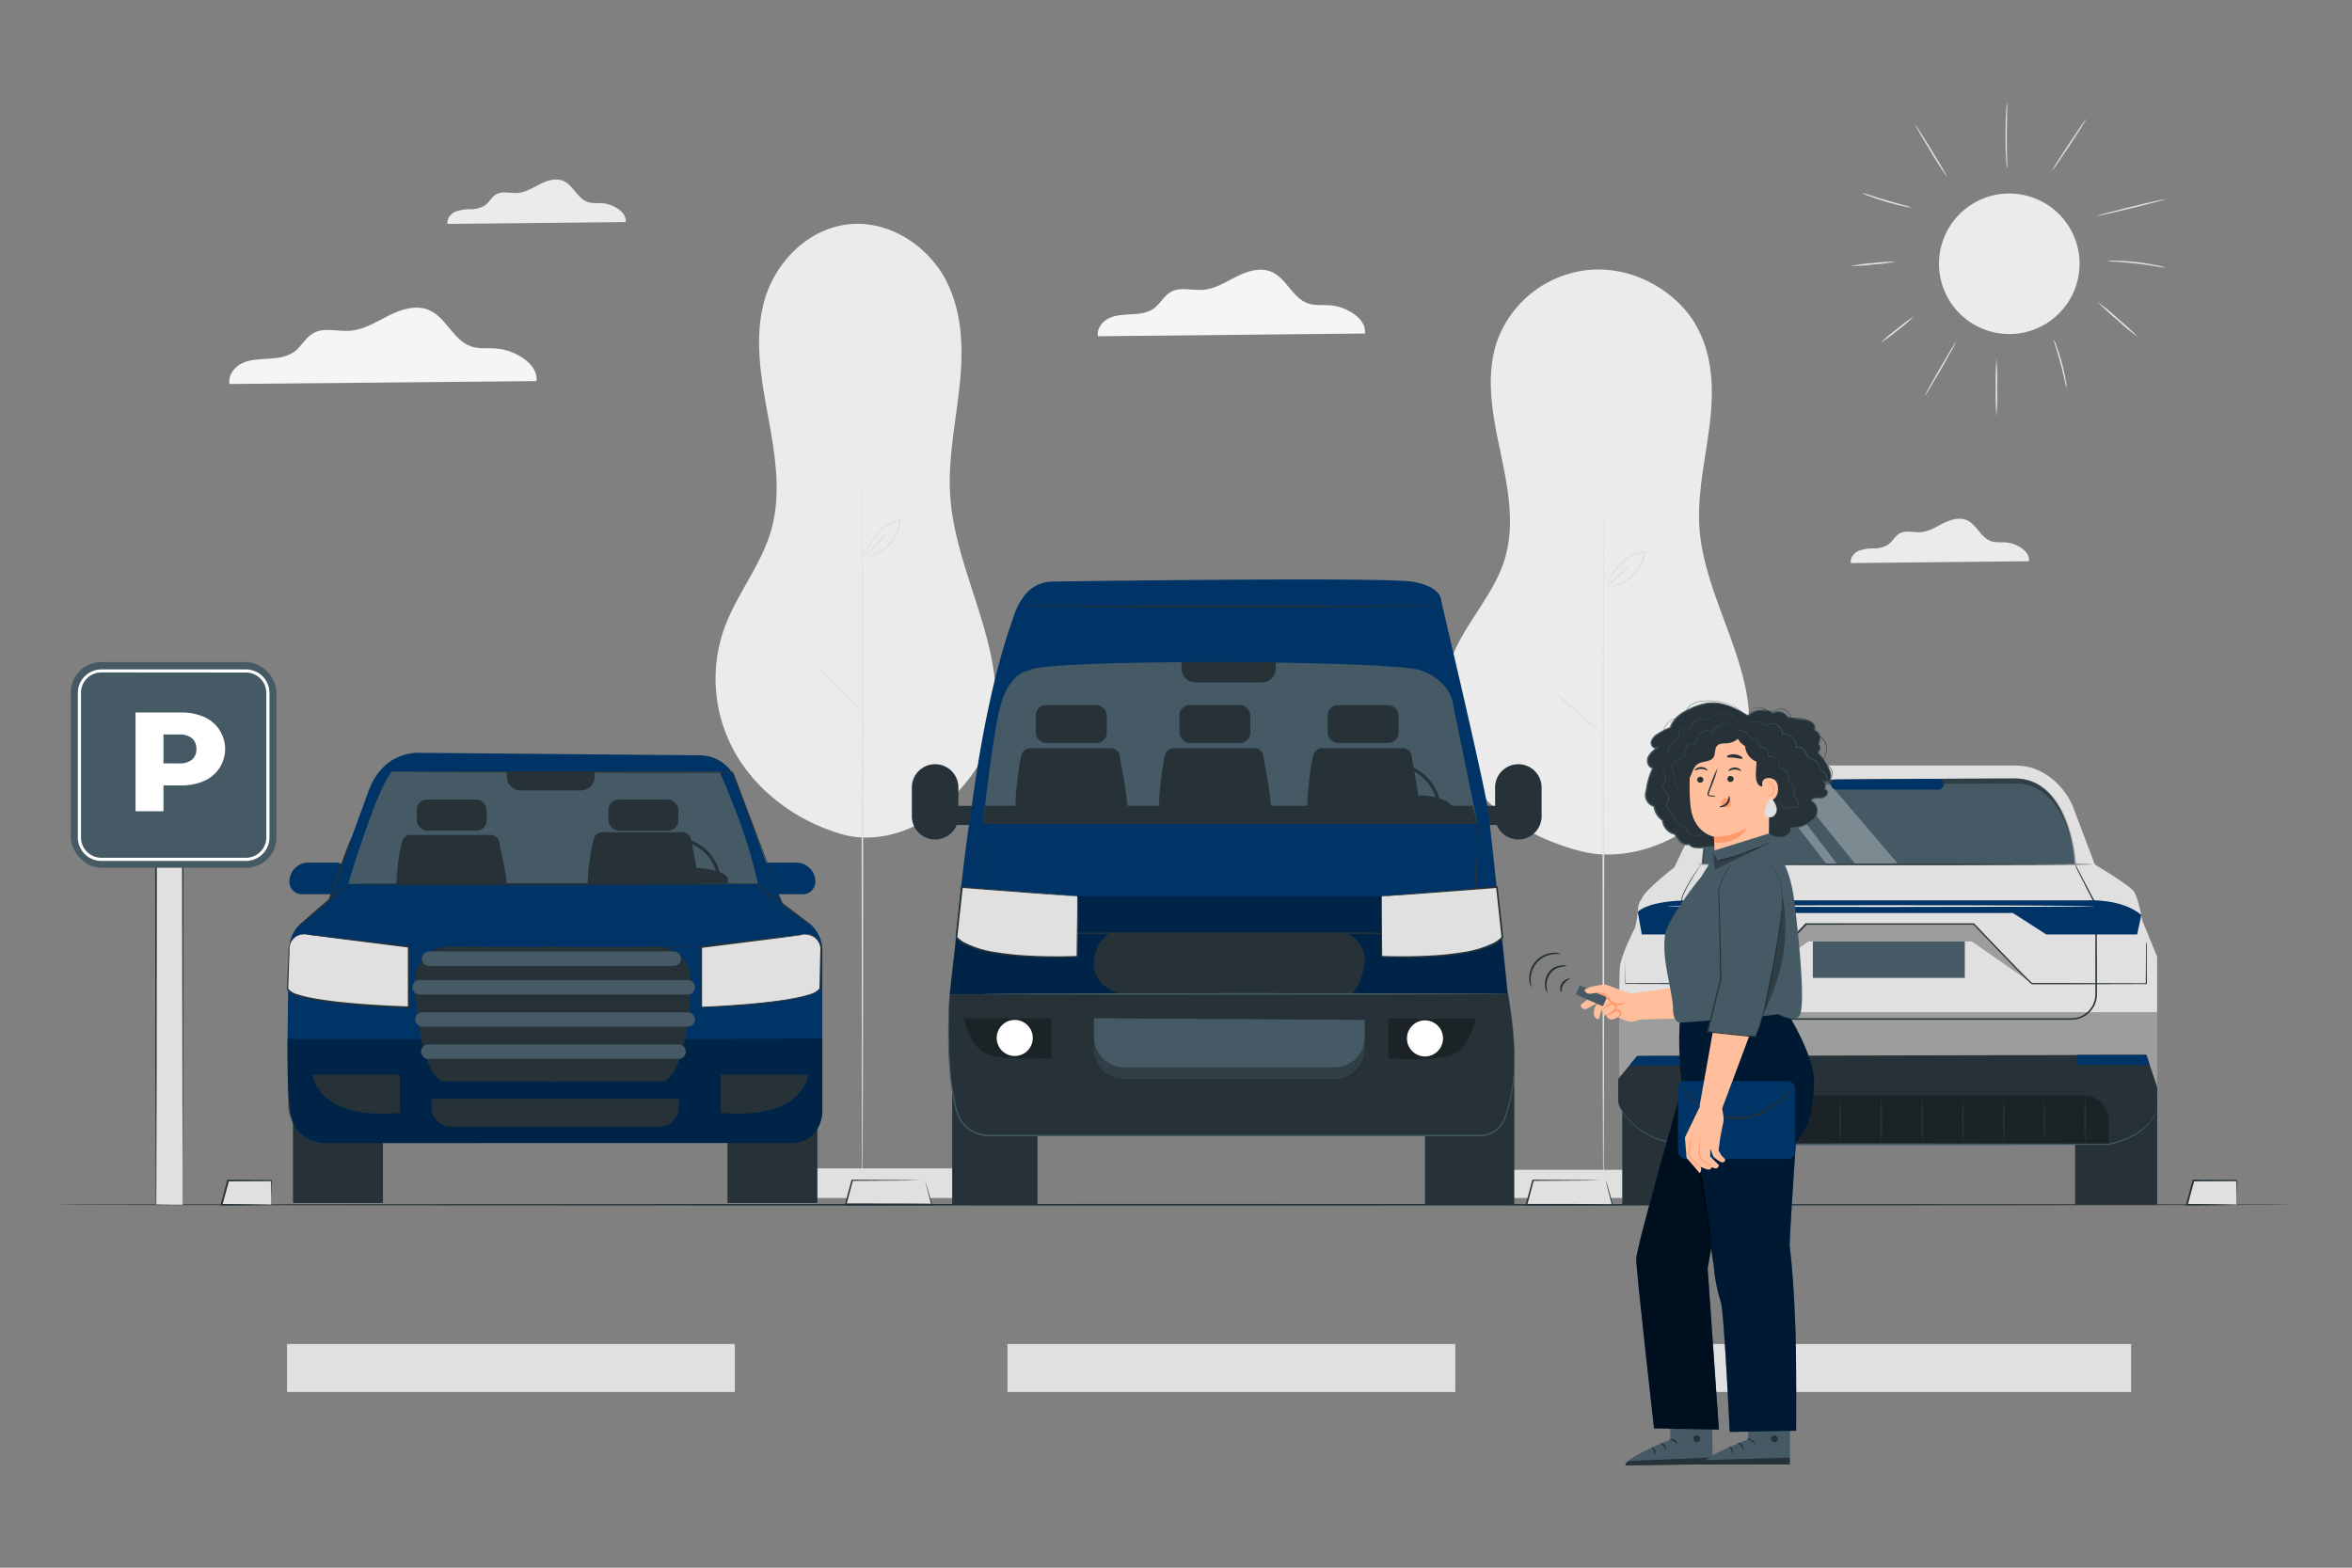 <svg xmlns="http://www.w3.org/2000/svg" viewBox="0 0 750 500">
    <rect x="0" y="0" width="750" height="500" fill="#808080" stroke="none"/>
    <g id="freepik--background-complete--inject-54">
        <rect x="91.52" y="428.65" width="142.8" height="15.31" style="fill:#e0e0e0"></rect>
        <rect x="321.26" y="428.65" width="142.8" height="15.31" style="fill:#e0e0e0"></rect>
        <rect x="536.76" y="428.65" width="142.8" height="15.31" style="fill:#e0e0e0"></rect>
        <path d="M270.41,266.58c-15.07-3.78-28.24-13.31-35.56-25.73a47.87,47.87,0,0,1-3.73-40.9c3.88-10.4,11.37-19.55,14.58-30.14,3.64-12,1.47-24.76-.78-37.05s-4.54-25-1.12-37.06,14.16-23.4,28-24.26c12.83-.79,24.67,7.74,30,18.25s5.38,22.54,4.13,34-3.68,23-2.92,34.5c1.55,23.34,16.1,45.32,14.39,68.65-.89,12.15-6.12,19.92-15.08,29.06-7.72,7.88-20.56,13.06-31.93,10.64"
              style="fill:#ebebeb"></path>
        <path d="M275,382.24c-.14,0-.24-51.71-.24-115.48s.1-115.49.24-115.49.24,51.7.24,115.49S275.08,382.24,275,382.24Z"
              style="fill:#e0e0e0"></path>
        <path d="M274.25,226.23a18,18,0,0,1-2.21-1.88c-1.32-1.2-3.12-2.9-5-4.84s-3.63-3.66-4.89-4.92a16.94,16.94,0,0,1-2-2.09,19.26,19.26,0,0,1,2.21,1.88c1.32,1.2,3.12,2.9,5,4.84s3.63,3.66,4.89,4.92A18.88,18.88,0,0,1,274.25,226.23Z"
              style="fill:#e0e0e0"></path>
        <rect x="235.48" y="372.65" width="80.29" height="9.44" style="fill:#e0e0e0"></rect>
        <path d="M275.7,177.85a16.77,16.77,0,0,0,4.91-2,13.3,13.3,0,0,0,3.93-3.81,12.38,12.38,0,0,0,2.14-6c0-.08,0-.15,0-.21l.28.23a10.65,10.65,0,0,0-5.91,3.12,21.77,21.77,0,0,0-3.3,4.26c-.79,1.3-1.34,2.4-1.72,3.15a8.08,8.08,0,0,1-.61,1.18,6.16,6.16,0,0,1,.44-1.24,28.7,28.7,0,0,1,1.59-3.24,20.92,20.92,0,0,1,3.27-4.38,11,11,0,0,1,6.17-3.29l.3,0,0,.27,0,.21a12.5,12.5,0,0,1-2.24,6.22,13,13,0,0,1-4.12,3.85,12.4,12.4,0,0,1-3.65,1.49,7.42,7.42,0,0,1-1.07.19C275.84,177.86,275.71,177.87,275.7,177.85Z"
              style="fill:#e0e0e0"></path>
        <path d="M275.7,177.85a29.82,29.82,0,0,1,3.37-4,32.47,32.47,0,0,1,3.73-3.75,28.76,28.76,0,0,1-3.36,4A30.57,30.57,0,0,1,275.7,177.85Z"
              style="fill:#e0e0e0"></path>
        <path d="M506.33,272c-16.44-3.6-30.82-12.69-38.81-24.53s-9.51-26.27-4.07-39c4.23-9.91,12.41-18.64,15.91-28.72,4-11.46,1.61-23.6-.85-35.31s-4.95-23.82-1.23-35.33A34.66,34.66,0,0,1,507.84,86c14-.76,26.93,7.38,32.77,17.39s5.88,21.49,4.52,32.44-4,21.9-3.19,32.89c1.69,22.25,17.58,43.19,15.71,65.42-1,11.58-6.69,19-16.46,27.7-8.43,7.51-22.44,12.45-34.86,10.14"
              style="fill:#ebebeb"></path>
        <path d="M511.29,382.24c-.15,0-.27-49.28-.27-110.06s.12-110.06.27-110.06.26,49.27.26,110.06S511.43,382.24,511.29,382.24Z"
              style="fill:#e0e0e0"></path>
        <path d="M510.53,233.56a19.69,19.69,0,0,1-2.42-1.79c-1.44-1.15-3.4-2.77-5.46-4.62s-4-3.49-5.34-4.69a18.59,18.59,0,0,1-2.15-2,19.69,19.69,0,0,1,2.42,1.79c1.44,1.15,3.4,2.77,5.47,4.62s4,3.49,5.33,4.68A19.1,19.1,0,0,1,510.53,233.56Z"
              style="fill:#e0e0e0"></path>
        <rect x="468.21" y="373.1" width="87.64" height="8.99" style="fill:#e0e0e0"></rect>
        <path d="M512.11,187.45a20.83,20.83,0,0,0,5.35-1.87,13.9,13.9,0,0,0,4.3-3.63,10.93,10.93,0,0,0,2.33-5.75l0-.2.31.22a12.12,12.12,0,0,0-6.45,3,20.92,20.92,0,0,0-3.6,4.05c-.86,1.24-1.47,2.29-1.88,3a7.75,7.75,0,0,1-.67,1.12,5.66,5.66,0,0,1,.48-1.18,25.19,25.19,0,0,1,1.74-3.09,19.94,19.94,0,0,1,3.57-4.17,12.57,12.57,0,0,1,6.73-3.14l.33,0,0,.26,0,.2a11.06,11.06,0,0,1-2.45,5.93,13.91,13.91,0,0,1-4.5,3.67,15.47,15.47,0,0,1-4,1.42,10.36,10.36,0,0,1-1.17.18A2.11,2.11,0,0,1,512.11,187.45Z"
              style="fill:#e0e0e0"></path>
        <path d="M512.11,187.45a28.84,28.84,0,0,1,3.67-3.83,30.82,30.82,0,0,1,4.08-3.57,29.47,29.47,0,0,1-3.67,3.83A32.72,32.72,0,0,1,512.11,187.45Z"
              style="fill:#e0e0e0"></path>
        <circle cx="639.82" cy="82.64" r="22.45" transform="matrix(0.19, -0.98, 0.98, 0.19, 438.16, 695.45)"
                style="fill:#ebebeb"></circle>
        <path d="M636.63,132.84a90.46,90.46,0,0,1-.24-9.26,90.3,90.3,0,0,1,.24-9.26,92.23,92.23,0,0,1,.23,9.26A92.39,92.39,0,0,1,636.63,132.84Z"
              style="fill:#e0e0e0"></path>
        <path d="M623.69,109.1c.11.06-2,3.93-4.71,8.64s-5,8.46-5.13,8.4,2-3.93,4.72-8.64S623.58,109,623.69,109.1Z"
              style="fill:#e0e0e0"></path>
        <path d="M610.42,100.83a50.07,50.07,0,0,1-5.25,4.47,49.89,49.89,0,0,1-5.53,4.1,49.4,49.4,0,0,1,5.24-4.47A51,51,0,0,1,610.42,100.83Z"
              style="fill:#e0e0e0"></path>
        <path d="M659,123.71a12.27,12.27,0,0,1-.59-2.27c-.32-1.42-.78-3.36-1.35-5.5s-1.16-4-1.59-5.43a13.79,13.79,0,0,1-.63-2.27,10.24,10.24,0,0,1,.95,2.16c.51,1.36,1.14,3.27,1.72,5.42s1,4.12,1.23,5.55A10.39,10.39,0,0,1,659,123.71Z"
              style="fill:#e0e0e0"></path>
        <path d="M681.79,107.56a76.42,76.42,0,0,1-6.63-5.49,80.54,80.54,0,0,1-6.33-5.84,77.36,77.36,0,0,1,6.64,5.49A75.11,75.11,0,0,1,681.79,107.56Z"
              style="fill:#e0e0e0"></path>
        <path d="M690.51,85.36A21.8,21.8,0,0,1,687.8,85c-1.66-.28-4-.64-6.51-.93s-4.88-.47-6.56-.57a18.19,18.19,0,0,1-2.72-.24,13.9,13.9,0,0,1,2.74-.1c1.69,0,4,.15,6.59.44s4.87.71,6.53,1.07A13.11,13.11,0,0,1,690.51,85.36Z"
              style="fill:#e0e0e0"></path>
        <path d="M690.54,63.52c0,.13-4.83,1.42-10.85,2.89s-10.94,2.55-11,2.43,4.83-1.42,10.85-2.89S690.51,63.4,690.54,63.52Z"
              style="fill:#e0e0e0"></path>
        <path d="M665.17,38.08c.11.08-2.21,3.78-5.19,8.29s-5.48,8.09-5.59,8,2.22-3.78,5.2-8.28S665.06,38,665.17,38.08Z"
              style="fill:#e0e0e0"></path>
        <path d="M640,32.77a21,21,0,0,1,0,3.08c0,1.9-.06,4.53-.06,7.43s0,5.52.08,7.42a21,21,0,0,1,0,3.08,18.35,18.35,0,0,1-.3-3.07c-.12-1.9-.22-4.53-.22-7.43s.09-5.54.2-7.44A18.54,18.54,0,0,1,640,32.77Z"
              style="fill:#e0e0e0"></path>
        <path d="M620.94,56.51a96.38,96.38,0,0,1-5.28-8.19c-2.81-4.59-5-8.36-4.88-8.43s2.47,3.6,5.28,8.19S621.05,56.44,620.94,56.51Z"
              style="fill:#e0e0e0"></path>
        <path d="M609.55,66.19a11.11,11.11,0,0,1-2.39-.38c-1.46-.3-3.46-.79-5.64-1.44s-4.14-1.32-5.53-1.85a11.6,11.6,0,0,1-2.21-1,13.92,13.92,0,0,1,2.32.66c1.42.46,3.37,1.08,5.55,1.72s4.15,1.18,5.59,1.57A15.11,15.11,0,0,1,609.55,66.19Z"
              style="fill:#e0e0e0"></path>
        <path d="M604.57,83.44a55.29,55.29,0,0,1-7.16.92,54.12,54.12,0,0,1-7.21.46,56.6,56.6,0,0,1,7.16-.93A55,55,0,0,1,604.57,83.44Z"
              style="fill:#e0e0e0"></path>
        <path d="M199.52,70.83c.44-3.16-4-5.75-7.37-6-1.59-.13-3.25.11-4.76-.42-3.28-1.14-4.59-5.37-7.79-6.72-2.39-1-5.14-.11-7.46,1.06s-4.6,2.63-7.19,2.8c-2.26.14-4.7-.7-6.67.4-1.47.82-2.24,2.52-3.59,3.51a8.56,8.56,0,0,1-4.7,1.28,13.07,13.07,0,0,0-4.83.79c-1.5.68-2.74,2.26-2.43,3.88Z"
              style="fill:#ebebeb"></path>
        <path d="M647,179c.43-3.16-4-5.76-7.37-6-1.6-.13-3.26.12-4.77-.41-3.28-1.14-4.58-5.38-7.78-6.72-2.39-1-5.14-.11-7.46,1.05s-4.61,2.64-7.2,2.8c-2.25.15-4.7-.69-6.67.41-1.46.82-2.23,2.51-3.59,3.51a8.52,8.52,0,0,1-4.69,1.27,13.37,13.37,0,0,0-4.84.79c-1.49.69-2.73,2.27-2.42,3.89Z"
              style="fill:#ebebeb"></path>
        <path d="M171.07,121.55c.75-5.44-6.93-9.92-12.7-10.38-2.76-.23-5.61.2-8.22-.71-5.65-2-7.91-9.27-13.42-11.59-4.12-1.74-8.86-.19-12.86,1.82s-7.94,4.54-12.4,4.82c-3.88.25-8.1-1.19-11.5.71-2.53,1.41-3.85,4.33-6.19,6s-5.25,2-8.09,2.19-5.76.18-8.34,1.36-4.71,3.91-4.17,6.7Z"
              style="fill:#f5f5f5"></path>
        <path d="M435.25,106.37c.65-4.73-6-8.63-11.05-9-2.39-.19-4.88.17-7.15-.62-4.91-1.71-6.87-8.06-11.67-10.08-3.58-1.51-7.71-.17-11.18,1.58s-6.91,4-10.8,4.2c-3.37.22-7-1-10,.61-2.21,1.23-3.36,3.77-5.39,5.27s-4.57,1.77-7,1.91-5,.15-7.25,1.18-4.1,3.4-3.64,5.82Z"
              style="fill:#f5f5f5"></path>
    </g>
    <g id="freepik--Floor--inject-54">
        <path d="M732,384.24c0,.14-160.05.26-357.43.26s-357.46-.12-357.46-.26,160-.26,357.46-.26S732,384.09,732,384.24Z"
              style="fill:#263238"></path>
        <polygon points="86.49 384.24 70.6 384.24 72.68 376.52 86.49 376.52 86.49 384.24"
                 style="fill:#e0e0e0"></polygon>
        <path d="M86.49,384.24a3.74,3.74,0,0,1,0-.58l0-1.56-.1-5.58.19.2-13.81.06.25-.19-.3,1.14c-.63,2.3-1.23,4.52-1.79,6.57L70.6,384c4.56,0,8.5.07,11.32.12l3.33.07a10.84,10.84,0,0,1,1.24.06,7.58,7.58,0,0,1-1.13.06l-3.27.07c-2.81.05-6.82.1-11.49.12h-.32l.08-.32,1.76-6.58.31-1.14,0-.19h.2l13.81.07h.2v.19c0,2.43-.07,4.38-.11,5.7l0,1.52A1.63,1.63,0,0,1,86.49,384.24Z"
              style="fill:#263238"></path>
        <polygon points="713.18 384.24 697.29 384.24 699.37 376.52 713.18 376.52 713.18 384.24"
                 style="fill:#e0e0e0"></polygon>
        <path d="M713.18,384.24a3.74,3.74,0,0,1,0-.58c0-.42,0-.93,0-1.56,0-1.4-.06-3.29-.1-5.58l.19.2-13.81.06.25-.19c-.1.36-.2.75-.3,1.14-.63,2.3-1.23,4.52-1.79,6.57l-.24-.31c4.56,0,8.5.07,11.32.12l3.33.07a11.06,11.06,0,0,1,1.24.06,7.58,7.58,0,0,1-1.13.06l-3.27.07c-2.81.05-6.82.1-11.49.12H697l.08-.32,1.76-6.58c.11-.39.21-.78.31-1.14l0-.19h.2l13.81.07h.2v.19c0,2.43-.07,4.38-.11,5.7,0,.61,0,1.11,0,1.52A2.2,2.2,0,0,1,713.18,384.24Z"
              style="fill:#263238"></path>
        <polygon
                points="295 376.52 285.56 376.52 281.19 376.52 271.75 376.52 269.67 384.24 281.19 384.24 285.56 384.24 297.08 384.24 295 376.52"
                style="fill:#e0e0e0"></polygon>
        <path d="M295,376.52a3.91,3.91,0,0,1,.17.49l.44,1.49c.4,1.38.95,3.3,1.63,5.69l.06.21h-.22c-6,0-15.13.09-25.32.09h-2.43l.09-.33c.73-2.69,1.44-5.29,2.09-7.71l.05-.19h.19l16.72.1,4.84.08,1.27,0a2.11,2.11,0,0,1,.42,0l-.47,0-1.31,0-4.81.08-16.66.1.24-.18c-.65,2.42-1.34,5-2.07,7.71l-.25-.32h2.09c10.19,0,19.32,0,25.32.09l-.16.21c-.61-2.37-1.09-4.28-1.44-5.66-.15-.63-.28-1.14-.37-1.54A3.76,3.76,0,0,1,295,376.52Z"
              style="fill:#263238"></path>
        <polygon
                points="512.09 376.52 502.66 376.52 498.28 376.52 488.85 376.52 486.77 384.24 498.28 384.24 502.66 384.24 514.17 384.24 512.09 376.52"
                style="fill:#e0e0e0"></polygon>
        <path d="M512.09,376.52a2.53,2.53,0,0,1,.17.49c.12.38.26.88.45,1.49.39,1.38.94,3.3,1.62,5.69l.06.21h-.22c-6,0-15.12.09-25.32.09h-2.42l.08-.33c.74-2.69,1.44-5.29,2.1-7.71l.05-.19h.19l16.71.1,4.84.08,1.27,0a2,2,0,0,1,.42,0l-.47,0-1.3,0-4.82.08-16.65.1.24-.18L487,384.3l-.25-.32h2.08c10.2,0,19.32,0,25.32.09l-.16.21c-.6-2.37-1.09-4.28-1.44-5.66-.15-.63-.27-1.14-.37-1.54A3.76,3.76,0,0,1,512.09,376.52Z"
              style="fill:#263238"></path>
    </g>
    <g id="freepik--car-3--inject-54">
        <rect x="517.3" y="345.36" width="26.16" height="38.88" style="fill:#263238"></rect>
        <rect x="661.71" y="345.36" width="26.16" height="38.88" style="fill:#263238"></rect>
        <path d="M533.91,276.62s-9.66,7.46-10.41,10.07a5.63,5.63,0,0,0-1.19,3.53,36.2,36.2,0,0,1-.92,5.64s-4.37,8.39-4.83,12.52,0,42.41,0,42.41h171.3V305.12l-4.75-11.58s-1.19-7.13-2.67-9.21S668,275.72,668,275.72l-7.11-18.8c-2.46-5.61-8.85-12.79-18.11-12.75l-81.41,0c-6.92,0-14.65,6-16.92,10.42Z"
              style="fill:#e0e0e0"></path>
        <g style="opacity:0.3">
            <polygon points="516.36 322.81 687.86 322.81 687.86 350.79 516.56 350.79 516.36 322.81"></polygon>
        </g>
        <path d="M542.61,275.56H661.68s-1.49-27.28-19.35-27.28-80.5.52-80.5.52-7.81-1.49-14.41,9.62a34,34,0,0,0-4.48,13.93Z"
              style="fill:#455a64"></path>
        <g style="opacity:0.3">
            <polygon points="569.93 248.74 591.62 275.56 605.27 275.56 582.38 248.74 569.93 248.74"
                     style="fill:#fff"></polygon>
        </g>
        <g style="opacity:0.3">
            <polygon points="561.83 248.8 582.38 275.56 585.79 275.56 565.31 248.74 561.83 248.8"
                     style="fill:#fff"></polygon>
        </g>
        <path d="M661.68,275.56s.17.28.47.85l1.34,2.52c1.17,2.25,2.89,5.54,5.12,9.79v.06c0,4.76,0,10.65.06,17.47,0,3.41,0,7.06,0,10.92a8.09,8.09,0,0,1-7.91,8.06l-58.31,0-44.28,0h-10c-1.62,0-3.18,0-4.78-.06a8.64,8.64,0,0,1-2.31-.6,8,8,0,0,1-3.54-2.93,8.36,8.36,0,0,1-1-2,13.34,13.34,0,0,1-.38-4.32c0-2.81,0-5.5,0-8.08,0-5.14,0-9.79.05-13.88,0-2,0-3.95-.05-5.7a5.25,5.25,0,0,1,.5-2.48c.32-.74.65-1.43,1-2.06,1.38-2.54,2.64-4.39,3.48-5.65l1-1.42.36-.47s-.1.18-.31.5-.54.82-.94,1.45c-.82,1.27-2,3.14-3.39,5.68-.33.64-.66,1.32-1,2.05a5,5,0,0,0-.46,2.39c.06,1.76.07,3.66.09,5.7,0,4.1,0,8.75,0,13.89q0,3.87,0,8.08a12.63,12.63,0,0,0,.37,4.2,8.54,8.54,0,0,0,.94,1.92,8.36,8.36,0,0,0,1.47,1.62,7.59,7.59,0,0,0,4.07,1.71c1.52.08,3.14,0,4.74,0h10l44.28,0,58.3,0a7.66,7.66,0,0,0,7.51-7.61c0-3.86,0-7.51,0-10.92,0-6.82,0-12.71,0-17.47v.06l-5-9.85-1.28-2.55C661.81,275.87,661.68,275.56,661.68,275.56Z"
              style="fill:#263238"></path>
        <g style="opacity:0.3">
            <polygon
                    points="557.8 313.73 576.02 294.72 629.49 294.72 648.1 313.73 628.79 300.29 576.6 300.29 557.8 313.73"></polygon>
        </g>
        <path d="M684.54,300.29s0,.3,0,.89,0,1.48,0,2.61c0,2.3,0,5.66.06,9.94v.13h-.13l-26.39.07-8.35,0h-1.63c0,.05-.37-.11-.37-.15l-.23-.18c-.56-.5-1.08-1-1.62-1.54l-3.2-3.21c-4.29-4.39-8.78-9.08-13.45-14l.19.08H576l.18-.08c-6.51,6.78-12.63,13.16-18.24,19l-.06.07h-.1l-39.37-.1h-.12v-.12c0-3.72.05-6.58.06-8.54q0-1.43,0-2.19c0-.49,0-.74,0-.74s0,.25,0,.74,0,1.24,0,2.19c0,2,0,4.82.06,8.54l-.12-.12,39.37-.11-.16.07,18.2-19,.07-.07h53.68l.08.08c4.65,4.9,9.13,9.6,13.41,14l3.19,3.22c.53.52,1.06,1,1.59,1.52l.2.16.06.05h0s0,0,0,.07v-.05h10l26.39.08-.13.13c0-4.28.05-7.64.06-9.94q0-1.69,0-2.61C684.51,300.59,684.54,300.29,684.54,300.29Z"
              style="fill:#263238"></path>
        <rect x="578.08" y="300.29" width="48.45" height="11.6" style="fill:#455a64"></rect>
        <path d="M516,344.16l6.07-7.36,162.35-.36,3.46,10.31v9.68L673.61,365H533.49s-16.74-6.5-17.51-13.79Z"
              style="fill:#263238"></path>
        <g style="opacity:0.3">
            <path d="M664.48,349.4H542.61a9.11,9.11,0,0,0-9.12,9.11v6.07l6.26.45H672.41v-7.71A7.92,7.92,0,0,0,664.48,349.4Z"></path>
        </g>
        <path d="M546.67,358.87a4.79,4.79,0,1,1-4.79-4.78A4.8,4.8,0,0,1,546.67,358.87Z" style="fill:#455a64"></path>
        <path d="M556.9,358.87a4.79,4.79,0,1,1-4.78-4.78A4.79,4.79,0,0,1,556.9,358.87Z" style="fill:#455a64"></path>
        <path d="M560.86,364.58a48.58,48.58,0,0,1-.26-7.17,48.38,48.38,0,0,1,.26-7.16,98.86,98.86,0,0,1,0,14.33Z"
              style="fill:#263238"></path>
        <path d="M573.87,364.58a48.58,48.58,0,0,1-.26-7.17,48.38,48.38,0,0,1,.26-7.16,98.86,98.86,0,0,1,0,14.33Z"
              style="fill:#263238"></path>
        <path d="M586.88,364.58a48.58,48.58,0,0,1-.26-7.17,48.38,48.38,0,0,1,.26-7.16,98.86,98.86,0,0,1,0,14.33Z"
              style="fill:#263238"></path>
        <path d="M599.88,364.58a98.86,98.86,0,0,1,0-14.33,48.38,48.38,0,0,1,.26,7.16A48.58,48.58,0,0,1,599.88,364.58Z"
              style="fill:#263238"></path>
        <path d="M612.89,364.58a98.86,98.86,0,0,1,0-14.33,48.38,48.38,0,0,1,.26,7.16A48.58,48.58,0,0,1,612.89,364.58Z"
              style="fill:#263238"></path>
        <path d="M625.9,364.58a98.86,98.86,0,0,1,0-14.33,48.38,48.38,0,0,1,.26,7.16A48.58,48.58,0,0,1,625.9,364.58Z"
              style="fill:#263238"></path>
        <path d="M638.91,364.58a98.86,98.86,0,0,1,0-14.33,98.86,98.86,0,0,1,0,14.33Z" style="fill:#263238"></path>
        <path d="M651.92,364.58a98.86,98.86,0,0,1,0-14.33,98.86,98.86,0,0,1,0,14.33Z" style="fill:#263238"></path>
        <path d="M664.85,364.58a98.86,98.86,0,0,1,0-14.33,48.38,48.38,0,0,1,.26,7.16A48.58,48.58,0,0,1,664.85,364.58Z"
              style="fill:#263238"></path>
        <polygon points="519.52 339.86 543.89 339.94 543.89 336.75 522.05 336.8 519.52 339.86"
                 style="fill:#003366"></polygon>
        <polygon points="685.5 339.7 662.45 339.7 662.45 336.44 684.4 336.44 685.5 339.7"
                 style="fill:#003366"></polygon>
        <path d="M667.4,275.69c0,.14-28.3.26-63.21.26s-63.21-.12-63.21-.26,28.3-.26,63.21-.26S667.4,275.55,667.4,275.69Z"
              style="fill:#263238"></path>
        <path d="M687.86,352.71a2,2,0,0,1-.05.36l-.21,1a10.94,10.94,0,0,1-1.81,3.7c-2.11,3-6.84,6-13.36,7.38h0l-69.78.09-64.22-.08a27.61,27.61,0,0,1-10.87-2.15,23.16,23.16,0,0,1-7-4.62,21.34,21.34,0,0,1-3.35-4.1,11.91,11.91,0,0,1-.68-1.2,4.63,4.63,0,0,1-.18-.43l.23.41c.15.27.38.67.72,1.17a22.46,22.46,0,0,0,3.4,4,23.32,23.32,0,0,0,6.95,4.5,27.43,27.43,0,0,0,10.75,2l64.22-.07,69.78.1h0c6.44-1.34,11.15-4.28,13.27-7.17a11.15,11.15,0,0,0,1.86-3.62c.1-.43.19-.77.25-1S687.86,352.71,687.86,352.71Z"
              style="fill:#455a64"></path>
        <path d="M522.25,290.89s2.65-3.74,17.44-3.74H666s10.74-.56,16.81,4.68l-1.32,6.2h-29l-10.6-6.83H564.53l-11,6.83h-30Z"
              style="fill:#003366"></path>
        <path d="M668.27,289c0,.15-30.65.26-68.45.26s-68.45-.11-68.45-.26,30.64-.26,68.45-.26S668.27,288.9,668.27,289Z"
              style="fill:#fff"></path>
        <g style="opacity:0.3">
            <path d="M543.25,274a33.88,33.88,0,0,1,4.47-13.93c6.61-11.12,14.41-9.62,14.41-9.62s62.64-.53,80.5-.53c15.21,0,18.55,19.78,19.2,25.65H662s-1.49-27.28-19.35-27.28-80.5.52-80.5.52-7.8-1.49-14.41,9.62a34,34,0,0,0-4.47,13.93l-.33,3.21h.16Z"></path>
        </g>
        <path d="M583.91,250.22h0a1.61,1.61,0,0,0,1.6,1.61h32.62a1.61,1.61,0,0,0,1.61-1.61V250a1.6,1.6,0,0,0-1.62-1.6l-32.62.23A1.6,1.6,0,0,0,583.91,250.22Z"
              style="fill:#003366"></path>
    </g>
    <g id="freepik--car-2--inject-54">
        <rect x="303.63" y="334.53" width="27.2" height="49.71" style="fill:#263238"></rect>
        <rect x="454.4" y="334.53" width="28.47" height="49.71" style="fill:#263238"></rect>
        <rect x="304.86" y="257.01" width="7.37" height="6.11" style="fill:#263238"></rect>
        <path d="M298.19,267.75h0a7.42,7.42,0,0,1-7.42-7.42v-9.17a7.42,7.42,0,0,1,7.42-7.42h0a7.42,7.42,0,0,1,7.42,7.42v9.17A7.42,7.42,0,0,1,298.19,267.75Z"
              style="fill:#263238"></path>
        <rect x="470.12" y="257.01" width="7.37" height="6.11" transform="translate(947.61 520.13) rotate(180)"
              style="fill:#263238"></rect>
        <path d="M484.16,267.75h0a7.42,7.42,0,0,0,7.42-7.42v-9.17a7.42,7.42,0,0,0-7.42-7.42h0a7.42,7.42,0,0,0-7.41,7.42v9.17A7.42,7.42,0,0,0,484.16,267.75Z"
              style="fill:#263238"></path>
        <path d="M335.59,185.48a11.47,11.47,0,0,0-9.3,5,20.33,20.33,0,0,0-2.77,5.24c-1.29,4.27-8.3,21-13.86,62.91-2,12.88-3.68,27.73-5.12,43.59l-1.71,14.92,178,.74s-5.11-50.61-6.29-59.26-14.95-66.86-14.95-66.86.4-4.55-9-6.21C442.39,184.12,358,185.17,335.59,185.48Z"
              style="fill:#003366"></path>
        <g style="opacity:0.3">
            <polygon
                    points="344.12 285.84 440.62 285.84 477.37 282.94 480.85 316.97 438.85 317.88 302.83 317.14 304.96 297.65 306.46 282.94 344.12 285.84"></polygon>
        </g>
        <path d="M328.33,213.78s-7.16.28-9.91,13.76-4.95,35.23-4.95,35.23H471.15l-8-39.08S462.09,217,453,213.78,332.24,210.06,328.33,213.78Z"
              style="fill:#455a64"></path>
        <path d="M376.76,211.19h30.07a0,0,0,0,1,0,0v2a4.46,4.46,0,0,1-4.46,4.46H381.22a4.46,4.46,0,0,1-4.46-4.46v-2A0,0,0,0,1,376.76,211.19Z"
              style="fill:#263238"></path>
        <polygon points="313.47 262.77 314.1 257.01 469.61 257.01 471.15 262.77 313.47 262.77"
                 style="fill:#263238"></polygon>
        <path d="M459.55,258.9h-1a14.66,14.66,0,0,0-29.32,0h-1a15.66,15.66,0,0,1,31.32,0Z" style="fill:#263238"></path>
        <path d="M424.4,257.9s2.17-4,8.48-4.2c5.85-.16,20.71,0,20.71,0s7.25.32,9.35,3.31v1.89H424.4Z"
              style="fill:#263238"></path>
        <path d="M324,258.05c-.63.8.3-11.76,1.74-17.27a2.87,2.87,0,0,1,2.79-2.15h25.69a2.87,2.87,0,0,1,2.84,2.43c.59,3.79,2.17,11.07,2.52,17Z"
              style="fill:#263238"></path>
        <rect x="330.28" y="224.89" width="22.64" height="12.07" rx="3.28" style="fill:#263238"></rect>
        <path d="M369.8,258.05c-.63.8.31-11.76,1.74-17.27a2.89,2.89,0,0,1,2.79-2.15H400a2.88,2.88,0,0,1,2.85,2.43c.59,3.79,2.16,11.07,2.52,17Z"
              style="fill:#263238"></path>
        <rect x="376.08" y="224.89" width="22.64" height="12.07" rx="3.28" style="fill:#263238"></rect>
        <path d="M417.08,258.05c-.63.8.3-11.76,1.74-17.27a2.88,2.88,0,0,1,2.79-2.15H447.3a2.86,2.86,0,0,1,2.84,2.43c.59,3.79,2.17,11.07,2.52,17Z"
              style="fill:#263238"></path>
        <rect x="423.35" y="224.89" width="22.64" height="12.07" rx="3.28" style="fill:#263238"></rect>
        <path d="M471.15,262.77s0,.21,0,.61,0,1,0,1.81c0,1.61-.1,3.94-.18,6.94-.19,6.05-.45,14.77-.78,25.53v.18H470l-77.56.07-78.94-.07h-.19v-.19c0-10.35.07-18.73.09-24.54,0-2.88,0-5.13,0-6.67,0-.75,0-1.33,0-1.74s0-.59,0-.59,0,.2,0,.59,0,1,0,1.74c0,1.54,0,3.79.05,6.67,0,5.81.05,14.19.08,24.54l-.18-.18,78.94-.08,77.56.07-.19.19c.4-10.76.73-19.48,1-25.53.12-3,.22-5.33.29-6.93,0-.78.06-1.38.08-1.81S471.15,262.77,471.15,262.77Z"
              style="fill:#263238"></path>
        <path d="M440.62,285.84c-.19.57,0,19.25,0,19.25s31.47,1.71,38.51-6.1l-1.76-16.05Z" style="fill:#e0e0e0"></path>
        <path d="M440.62,285.84a5.21,5.21,0,0,1,.67-.09l2-.19,7.57-.67,26.49-2.19.24,0,0,.23c.55,5,1.15,10.4,1.78,16v.12l-.08.08a10.43,10.43,0,0,1-2.41,1.87,32.12,32.12,0,0,1-9.91,3.11,91.59,91.59,0,0,1-9.66,1.06,154.14,154.14,0,0,1-16.73.08h-.19v-.18c0-5.93,0-10.75,0-14.08,0-1.66,0-3,.07-3.84a5.72,5.72,0,0,1,.12-1.33c0,.69,0,2.15,0,5.17.05,3.37.1,8.17.18,14.07l-.19-.19a166.24,166.24,0,0,0,16.68-.17,92.88,92.88,0,0,0,9.6-1.09,31.69,31.69,0,0,0,9.74-3.05,10,10,0,0,0,2.29-1.77l-.07.2c-.61-5.65-1.2-11.07-1.74-16l.26.21-26.39,2-7.62.53-2,.12-.53,0Z"
              style="fill:#263238"></path>
        <path d="M343.53,285.84c.19.57,0,19.25,0,19.25S312.06,306.8,305,299l1.76-16.05Z" style="fill:#e0e0e0"></path>
        <path d="M343.53,285.84h-.19l-.53,0-2-.12-7.62-.53-26.39-2L307,283c-.54,5-1.14,10.39-1.75,16l-.07-.2a10,10,0,0,0,2.3,1.77,31.54,31.54,0,0,0,9.73,3.05,93.06,93.06,0,0,0,9.61,1.09,166,166,0,0,0,16.67.17l-.18.19c.07-5.9.13-10.7.17-14.07,0-3,0-4.48,0-5.17a5.72,5.72,0,0,1,.12,1.33c0,.88.06,2.18.08,3.84,0,3.33,0,8.15,0,14.08v.18h-.19a154.14,154.14,0,0,1-16.73-.08,91.59,91.59,0,0,1-9.66-1.06,32,32,0,0,1-9.9-3.11,10.28,10.28,0,0,1-2.42-1.87l-.08-.08V299c.63-5.65,1.23-11.08,1.78-16l0-.23.23,0,26.5,2.19,7.56.67,2,.19A5.21,5.21,0,0,1,343.53,285.84Z"
              style="fill:#263238"></path>
        <path d="M302.83,317.14s-1.74,23.26,2.26,37.4a10.62,10.62,0,0,0,10.23,7.68H472a8.21,8.21,0,0,0,7.68-5.24c2.49-6.42,5.16-17.26,1.2-40l-46.35.17Z"
              style="fill:#263238"></path>
        <g style="opacity:0.3">
            <path d="M307.21,324.76c.49.34,2,10.46,9.09,11.95s19,.66,19,.66V324.76Z"></path>
        </g>
        <path d="M329.33,331.05a5.75,5.75,0,1,1-5.74-5.75A5.74,5.74,0,0,1,329.33,331.05Z" style="fill:#fff"></path>
        <g style="opacity:0.3">
            <path d="M470.78,324.9c-.5.33-2,10.46-9.1,12s-19,.66-19,.66V324.9Z"></path>
        </g>
        <path d="M448.65,331.18a5.75,5.75,0,1,0,5.75-5.74A5.75,5.75,0,0,0,448.65,331.18Z" style="fill:#fff"></path>
        <path d="M348.85,324.76v9.88a9.66,9.66,0,0,0,9.66,9.66h67a9.66,9.66,0,0,0,9.66-9.66V325.3Z"
              style="fill:#455a64"></path>
        <g style="opacity:0.3">
            <path d="M425.55,340.39h-67a9.65,9.65,0,0,1-9.66-9.65v4.07a9.65,9.65,0,0,0,9.66,9.66h67a9.65,9.65,0,0,0,9.66-9.66v-4.07A9.65,9.65,0,0,1,425.55,340.39Z"></path>
        </g>
        <path d="M354.13,297.65s-4.53,1.83-5.28,8.75c-.91,8.45,8.75,10.74,8.75,10.74H431a18.69,18.69,0,0,0,4.19-10.74c.18-6.19-5.65-8.75-5.65-8.75Z"
              style="fill:#263238"></path>
        <path d="M459.05,193.36c0,.14-30.07.26-67.14.26s-67.15-.12-67.15-.26,30.06-.26,67.15-.26S459.05,193.21,459.05,193.36Z"
              style="fill:#263238"></path>
        <path d="M480.85,317s.76,3.54,1.51,10a97.27,97.27,0,0,1,.63,11.9,54.16,54.16,0,0,1-2.27,15.6c-.23.7-.46,1.41-.73,2.11a9,9,0,0,1-1,2.07,8.45,8.45,0,0,1-3.64,3,8.06,8.06,0,0,1-2.38.64,23.08,23.08,0,0,1-2.49.07h-5.06l-22,0-50.28,0-50.3,0-21.94,0h-5.07a11.48,11.48,0,0,1-4.84-.89,10.77,10.77,0,0,1-6-6.74,77.53,77.53,0,0,1-2.37-15.6c-.28-4.64-.3-8.65-.26-11.92s.16-5.8.26-7.52c.06-.85.1-1.5.14-2s.07-.66.07-.66,0,.23,0,.67-.05,1.1-.08,1.95c-.07,1.72-.16,4.26-.17,7.52s.05,7.27.36,11.9a77.45,77.45,0,0,0,2.42,15.52,10.43,10.43,0,0,0,5.84,6.48,11,11,0,0,0,4.69.83h5.07l21.94,0,50.3,0,50.28,0,22,0h5.06a21.83,21.83,0,0,0,2.44-.05,8.11,8.11,0,0,0,5.75-3.48,8.6,8.6,0,0,0,1-2c.27-.69.51-1.39.74-2.08a54.22,54.22,0,0,0,2.33-15.49,99.08,99.08,0,0,0-.54-11.88c-.15-1.63-.34-3.07-.5-4.31s-.31-2.3-.44-3.15-.22-1.49-.29-1.94S480.85,317,480.85,317Z"
              style="fill:#455a64"></path>
        <path d="M480.85,317c0,.14-37.6.26-84,.26s-84-.12-84-.26,37.59-.26,84-.26S480.85,316.82,480.85,317Z"
              style="fill:#455a64"></path>
    </g>
    <g id="freepik--car-1--inject-54">
        <path d="M110.61,285.2H96.28a4,4,0,0,1-4-4h0a6.08,6.08,0,0,1,6.08-6.08h8.84a3.36,3.36,0,0,1,3.36,3.37Z"
              style="fill:#003366"></path>
        <path d="M241.68,285.2H256a4,4,0,0,0,4-4h0a6.08,6.08,0,0,0-6.08-6.08h-8.84a3.37,3.37,0,0,0-3.37,3.37Z"
              style="fill:#003366"></path>
        <rect x="93.43" y="345.27" width="28.68" height="38.42" style="fill:#263238"></rect>
        <rect x="231.97" y="345.27" width="28.68" height="38.42" style="fill:#263238"></rect>
        <path d="M96.35,294.21l8.34-6.7,13.19-36.22c2-4.51,5.76-10.31,14.49-11.19l90.89.8a12.37,12.37,0,0,1,11.5,8.12l11.81,32.34,3.24,7.35,7.7,5.39a11,11,0,0,1,4.71,9V355s-.38,9.55-10.3,9.55H103.45s-9.54.38-11.07-10.69c-1.21-8.78-.5-39.19-.15-51.38A11,11,0,0,1,96.35,294.21Z"
              style="fill:#003366"></path>
        <g style="opacity:0.3">
            <path d="M91.52,331.31c1.14.28,170.7,0,170.7,0v23.12c0,5.63-4,10.14-9.66,10.14H104.41a12.26,12.26,0,0,1-12.58-12.71Z"></path>
        </g>
        <path d="M97.39,298l32.9,4v19.29s-36.41-1-38.59-5.86l.49-13A4.65,4.65,0,0,1,97.39,298Z"
              style="fill:#e0e0e0"></path>
        <path d="M97.39,298a7.53,7.53,0,0,0-1.42.11,4.61,4.61,0,0,0-3.13,2.36,5.63,5.63,0,0,0-.54,2.84c0,1.08-.07,2.26-.11,3.52-.09,2.54-.18,5.41-.29,8.57v-.08a5.5,5.5,0,0,0,3,1.81,34.71,34.71,0,0,0,3.81,1c2.66.53,5.51.95,8.5,1.29,6,.68,12.47,1.12,19.26,1.43l3.87.15-.27.26c0-6.86,0-13.37,0-19.29l.21.24-23.72-3-6.75-.88L98,298.11a4.48,4.48,0,0,1-.62-.11,4.18,4.18,0,0,1,.63,0l1.79.17,6.76.75,23.75,2.78.21,0V302c0,5.92,0,12.43,0,19.29v.27h-.27l-3.87-.15c-6.8-.31-13.32-.76-19.3-1.47-3-.35-5.85-.77-8.53-1.33a34,34,0,0,1-3.86-1,12.74,12.74,0,0,1-1.77-.76,3.38,3.38,0,0,1-1.43-1.3l0,0v-.05c.14-3.16.26-6,.36-8.57.06-1.26.11-2.44.16-3.52a5.94,5.94,0,0,1,.62-2.93A4.73,4.73,0,0,1,96,298,3.61,3.61,0,0,1,97.39,298Z"
              style="fill:#263238"></path>
        <path d="M256.53,298l-32.9,4v19.29s35.7-1.26,37.88-6.1l.22-12.72A4.64,4.64,0,0,0,256.53,298Z"
              style="fill:#e0e0e0"></path>
        <path d="M256.53,298a3.57,3.57,0,0,1,1.43,0,4.69,4.69,0,0,1,3.29,2.32,5,5,0,0,1,.61,2.89c0,1.07,0,2.24,0,3.49,0,2.5-.07,5.35-.11,8.47v0l0,0a3.43,3.43,0,0,1-1.4,1.3,12.39,12.39,0,0,1-1.75.77,32.08,32.08,0,0,1-3.83,1.07c-2.66.57-5.5,1-8.47,1.39-5.94.74-12.42,1.25-19.18,1.6l-3.42.15h-.27v-.27c0-6.85,0-13.36,0-19.29v-.21l.21,0L247.34,299l6.77-.75,1.8-.17a4.13,4.13,0,0,1,.62,0,4.49,4.49,0,0,1-.61.11l-1.79.26-6.75.88-23.72,3,.21-.24c0,5.93,0,12.44,0,19.29l-.27-.26,3.42-.15c6.75-.35,13.21-.84,19.14-1.56,3-.36,5.79-.8,8.43-1.35a34.14,34.14,0,0,0,3.78-1,5.54,5.54,0,0,0,2.94-1.83l0,.08c.07-3.13.13-6,.19-8.47,0-1.25.06-2.41.08-3.49a4.77,4.77,0,0,0-.53-2.78,4.64,4.64,0,0,0-3.11-2.32A9.21,9.21,0,0,0,256.53,298Z"
              style="fill:#263238"></path>
        <path d="M142.93,302a10.38,10.38,0,0,0-10.31,8.74,24.88,24.88,0,0,0-.21,5c.58,11.53,2.88,25.66,8.36,29.11h37.76V302Z"
              style="fill:#263238"></path>
        <path d="M209.82,302a10.37,10.37,0,0,1,10.31,8.74,24.88,24.88,0,0,1,.21,5c-.57,11.53-2.88,25.66-8.36,29.11H174.22V302Z"
              style="fill:#263238"></path>
        <path d="M219.33,317.19H133.79a2.3,2.3,0,0,1-2.3-2.3h0a2.3,2.3,0,0,1,2.3-2.31h85.54a2.3,2.3,0,0,1,2.3,2.31h0A2.3,2.3,0,0,1,219.33,317.19Z"
              style="fill:#455a64"></path>
        <path d="M214.85,308.09h-78a2.31,2.31,0,0,1-2.31-2.31h0a2.31,2.31,0,0,1,2.31-2.31h78a2.31,2.31,0,0,1,2.3,2.31h0A2.31,2.31,0,0,1,214.85,308.09Z"
              style="fill:#455a64"></path>
        <rect x="132.37" y="322.85" width="89.26" height="4.61" rx="2.31" style="fill:#455a64"></rect>
        <path d="M216.38,337.72H136.59a2.3,2.3,0,0,1-2.3-2.3h0a2.3,2.3,0,0,1,2.3-2.31h79.79a2.3,2.3,0,0,1,2.3,2.31h0A2.3,2.3,0,0,1,216.38,337.72Z"
              style="fill:#455a64"></path>
        <path d="M111,281.94s9.53-31.84,14.08-35.88H229.44s9,19.71,12.24,35.88Z" style="fill:#455a64"></path>
        <path d="M137.63,350.47v2.77a6.1,6.1,0,0,0,6.1,6.1h66.61a6.1,6.1,0,0,0,6.1-6.1v-2.77Z"
              style="fill:#263238"></path>
        <path d="M229.8,342.77V354.9s24.38,3.44,27.95-12.13Z" style="fill:#263238"></path>
        <path d="M127.55,342.77V354.9s-24.38,3.44-27.94-12.13Z" style="fill:#263238"></path>
        <path d="M249.81,288.71a1.82,1.82,0,0,1-.09-.19l-.25-.59c-.21-.54-.52-1.31-.91-2.29-.8-2-1.94-5-3.39-8.69-2.89-7.49-7-18.1-11.81-30.65l.22.15-33.77,0-56.05-.15-17-.11-4.62-.06-1.2,0-.41,0,.41,0,1.2,0,4.62,0,17-.06h56.05l33.77.07h.16l.06.15,11.63,30.72c1.4,3.73,2.5,6.69,3.27,8.74.36,1,.64,1.76.85,2.32l.2.6C249.8,288.64,249.82,288.71,249.81,288.71Z"
              style="fill:#263238"></path>
        <path d="M241.68,281.94c0,.14-29.25.28-65.34.3S111,282.17,111,282s29.25-.28,65.34-.3S241.68,281.8,241.68,281.94Z"
              style="fill:#263238"></path>
        <path d="M240.78,281.75c.09-.11,4.31,2.91,9.42,6.75s9.19,7.05,9.1,7.17-4.3-2.91-9.41-6.75S240.7,281.87,240.78,281.75Z"
              style="fill:#263238"></path>
        <path d="M111,281.94c.09.11-3.45,3.27-7.91,7.06s-8.15,6.78-8.24,6.67,3.45-3.27,7.9-7.06A104,104,0,0,1,111,281.94Z"
              style="fill:#263238"></path>
        <path d="M112.21,266.87c.13,0-1.44,4.71-3.52,10.41s-3.87,10.28-4,10.23,1.44-4.71,3.51-10.41S112.07,266.82,112.21,266.87Z"
              style="fill:#263238"></path>
        <path d="M227.29,301.53a1,1,0,0,1-.25,0l-.73.05-2.82.16c-2.46.13-6,.28-10.39.4-8.78.27-20.91.41-34.3.37s-25.53-.21-34.3-.31l-10.4-.15-2.82-.06-.74,0-.25,0,.25,0,.74,0,2.82,0,10.4,0,34.3.16c13.39,0,25.51,0,34.29-.21l10.39-.24,2.82-.06h1Z"
              style="fill:#263238"></path>
        <path d="M161.62,246.06h28a0,0,0,0,1,0,0v1.59a4.46,4.46,0,0,1-4.46,4.46H166.08a4.46,4.46,0,0,1-4.46-4.46v-1.59A0,0,0,0,1,161.62,246.06Z"
              style="fill:#263238"></path>
        <path d="M229.88,281.38h-1a13.62,13.62,0,0,0-27.23,0h-1a14.62,14.62,0,0,1,29.23,0Z" style="fill:#263238"></path>
        <path d="M196.23,280.82s2-3.76,7.9-3.91c5.45-.15,19.28,0,19.28,0s6.75.3,8.7,3.08v1.76H196.23Z"
              style="fill:#263238"></path>
        <path d="M126.63,282.31c-.63.66.29-9.68,1.71-14.22a2.78,2.78,0,0,1,2.74-1.78h25.26a2.72,2.72,0,0,1,2.8,2c.58,3.12,2.13,9.12,2.48,14Z"
              style="fill:#263238"></path>
        <rect x="132.89" y="255" width="22.27" height="9.94" rx="3.28" style="fill:#263238"></rect>
        <path d="M187.57,281.94c-.62.66.5-10.2,1.91-14.74a2.8,2.8,0,0,1,2.74-1.77h25.26a2.72,2.72,0,0,1,2.8,2c.58,3.13,2.13,9.61,2.48,14.51Z"
              style="fill:#263238"></path>
        <rect x="194.03" y="255" width="22.27" height="9.94" rx="3.28" style="fill:#263238"></rect>
    </g>
    <g id="freepik--Sign--inject-54">
        <rect x="49.75" y="271.55" width="8.51" height="112.68" style="fill:#e0e0e0"></rect>
        <path d="M58.26,384.24s0-.21,0-.59,0-1,0-1.7c0-1.51,0-3.7,0-6.52,0-5.66,0-13.85-.08-24,0-20.28-.07-48.41-.11-79.89l.26.26H49.75l.26-.26c0,51.41-.07,95.33-.17,112.69l-.09-.1,6.32.06,1.63,0,.56,0-.53,0-1.6,0-6.38.05h-.1v-.09c-.09-17.36-.16-61.28-.16-112.69v-.26h9v.26c0,31.55-.08,59.75-.11,80.08,0,10.12-.06,18.28-.08,23.93,0,2.79,0,5,0,6.46,0,.72,0,1.27,0,1.66S58.26,384.24,58.26,384.24Z"
              style="fill:#263238"></path>
        <rect x="22.58" y="211.16" width="65.6" height="65.6" rx="9.67" style="fill:#455a64"></rect>
        <path d="M78.43,274.58H32.32a7.52,7.52,0,0,1-7.5-7.51V221a7.52,7.52,0,0,1,7.5-7.5H78.43a7.51,7.51,0,0,1,7.5,7.5v46.11A7.51,7.51,0,0,1,78.43,274.58ZM32.32,214.46a6.51,6.51,0,0,0-6.5,6.5v46.11a6.51,6.51,0,0,0,6.5,6.51H78.43a6.51,6.51,0,0,0,6.5-6.51V221a6.51,6.51,0,0,0-6.5-6.5Z"
              style="fill:#fff"></path>
        <path d="M65.05,228.66a11,11,0,0,1,4.86,4.05,11.08,11.08,0,0,1-4.86,16.37,17.91,17.91,0,0,1-7.43,1.42H52.13v8.24H43.22v-31.5h14.4A17.91,17.91,0,0,1,65.05,228.66Zm-3.83,13.63a4.23,4.23,0,0,0,1.4-3.4,4.3,4.3,0,0,0-1.4-3.42,6.14,6.14,0,0,0-4.14-1.21H52.13v9.22h4.95A6.2,6.2,0,0,0,61.22,242.29Z"
              style="fill:#fff"></path>
    </g>
    <g id="freepik--Character--inject-54">
        <path d="M532,444.8l.72,14.34s-14.33,5.55-14.45,8.21l27.85-.4-.21-22.38Z" style="fill:#455a64"></path>
        <path d="M541.35,457.81a1.13,1.13,0,0,1,.8,1.29,1.09,1.09,0,0,1-1.26.81,1.2,1.2,0,0,1-.85-1.37,1.14,1.14,0,0,1,1.41-.7"
              style="fill:#263238"></path>
        <path d="M546.15,467l0-2.17-26.75,1.14s-1.24.56-1.08,1.43Z" style="fill:#263238"></path>
        <path d="M532.3,459c0,.13.69.18,1.36.61s1,1,1.17.94-.09-.84-.92-1.34S532.27,458.88,532.3,459Z"
              style="fill:#263238"></path>
        <path d="M529.4,460.26c0,.13.56.35,1,.92s.61,1.18.75,1.17.21-.78-.39-1.48S529.4,460.13,529.4,460.26Z"
              style="fill:#263238"></path>
        <path d="M527.79,463.78c.12,0,.3-.66-.06-1.4s-1-1-1.06-.91.35.51.63,1.12S527.65,463.77,527.79,463.78Z"
              style="fill:#263238"></path>
        <path d="M532.5,455.72c.06.12.68-.07,1.45,0s1.37.27,1.44.16-.51-.6-1.42-.63S532.43,455.61,532.5,455.72Z"
              style="fill:#263238"></path>
        <path d="M556.94,444.72l.52,14.35s-14.41,5.34-14.57,8h27.85l.11-22.39Z" style="fill:#455a64"></path>
        <path d="M566.07,457.86a1.14,1.14,0,0,1,.79,1.3,1.1,1.1,0,0,1-1.28.79,1.21,1.21,0,0,1-.83-1.38,1.15,1.15,0,0,1,1.43-.68"
              style="fill:#263238"></path>
        <path d="M570.74,467.07V464.9l-26.76.76s-1.24.54-1.1,1.41Z" style="fill:#263238"></path>
        <path d="M557,458.93c0,.13.68.19,1.35.63s1,1,1.15,1-.07-.84-.89-1.36S557,458.8,557,458.93Z"
              style="fill:#263238"></path>
        <path d="M554.09,460.14c0,.13.55.36,1,.93s.59,1.19.73,1.18.22-.77-.37-1.48S554.09,460,554.09,460.14Z"
              style="fill:#263238"></path>
        <path d="M552.43,463.63c.12,0,.31-.65,0-1.39s-1-1-1-.93.33.51.61,1.13S552.29,463.62,552.43,463.63Z"
              style="fill:#263238"></path>
        <path d="M557.25,455.64c.06.13.68-.06,1.45,0s1.37.3,1.44.18-.5-.6-1.41-.65S557.19,455.54,557.25,455.64Z"
              style="fill:#263238"></path>
        <path d="M538.88,338.76c-.42.6-17.11,58.83-17.11,62.79s5.67,54,5.67,54l20.68.4-3.59-51.37,2.05-11.89,12.26-31.13Z"
              style="fill:#003366"></path>
        <g style="opacity:0.7">
            <path d="M538.88,338.76c-.42.6-17.11,58.83-17.11,62.79s5.67,54,5.67,54l20.68.4-3.59-51.37,2.05-11.89,12.26-31.13Z"></path>
        </g>
        <path d="M568.45,320.74c.35.42,10.72,16.09,10,25.41s-1.14,12.61-5.77,18.07c0,0-2,29.36-2,33.14,0,.43,1.13,7.57,1.8,25.51.42,11.12.26,33.43.26,33.43l-21.17.4s-1.82-38.34-2.8-41.29a56,56,0,0,1-2.3-11.53c-.33-4.18-4.56-33.44-4.56-32.88s-5.82-26.68-6.25-33.32a87.1,87.1,0,0,1,0-11.59Z"
              style="fill:#003366"></path>
        <g style="opacity:0.5">
            <path d="M568.45,320.74c.35.42,10.72,16.09,10,25.41s-1.14,12.61-5.77,18.07c0,0-2,29.36-2,33.14,0,.43,1.13,7.57,1.8,25.51.42,11.12.26,33.43.26,33.43l-21.17.4s-1.82-38.34-2.8-41.29a56,56,0,0,1-2.3-11.53c-.33-4.18-4.56-33.44-4.56-32.88s-5.82-26.68-6.25-33.32a87.1,87.1,0,0,1,0-11.59Z"></path>
        </g>
        <path d="M535.68,338.71s0,.06,0,.17l0,.49c0,.46.12,1.09.22,1.89.19,1.63.39,4,.88,6.92.24,1.46.59,3,1,4.73s.74,3.5,1.14,5.4c.8,3.81,1.65,8,2.48,12.42,1.67,8.83,2.9,16.87,3.68,22.71.39,2.92.68,5.28.87,6.92.1.79.18,1.42.23,1.88l.07.49c0,.11,0,.16,0,.16v-.17c0-.13,0-.29,0-.49,0-.46-.09-1.09-.16-1.89-.16-1.64-.41-4-.77-6.93-.71-5.85-1.91-13.91-3.58-22.74-.83-4.42-1.69-8.61-2.51-12.42-.41-1.9-.8-3.71-1.17-5.4s-.75-3.26-1-4.71c-.51-2.89-.75-5.27-1-6.9-.12-.79-.21-1.42-.28-1.87l-.09-.49C535.7,338.77,535.69,338.71,535.68,338.71Z"></path>
        <path d="M557.34,228.27c1.83-2.26,6.66-2.21,7.89-.86a3.69,3.69,0,0,1,4.9,1.33l5.18.83a5.37,5.37,0,0,1,2.52.85,1.85,1.85,0,0,1,.57,2.37,2.78,2.78,0,0,1,1.42,4.38,2,2,0,0,1-.13,2.83,19.71,19.71,0,0,1,3.63,5.52,4,4,0,0,1,.41,2.68,1.58,1.58,0,0,1-2.16,1.05,2.27,2.27,0,0,1,.24,2.45c.87,0,1.21,1.3.65,2a3.19,3.19,0,0,1-2.39.81,4.18,4.18,0,0,0-2.5.58.79.79,0,0,0,.32.53,3.58,3.58,0,0,1,1.07,4.81l-.27.41a7.7,7.7,0,0,1-2.41,1.92c-1.9,1.13-3.08,1-5.25,1.44.67,1.38-2.7,4.71-6.94,1.87a78.55,78.55,0,0,1-22.19,4.29c-1.2.07-2.65,0-3.24-1.05a3,3,0,0,1-2.79-.74,8.89,8.89,0,0,1-1.76-2.44,5.23,5.23,0,0,1-4-4.5,6.45,6.45,0,0,1-2.7-4.45,3.8,3.8,0,0,1-2.46-5,22.65,22.65,0,0,1,2.09-7.21c-1.39-.22-2-2.05-1.52-3.37a7.28,7.28,0,0,1,2.84-3c-1,.34-2-.9-1.79-1.95a4,4,0,0,1,2-2.42,19.65,19.65,0,0,1,4.15-2.14c.39-1.83,2.58-4,4.23-4.92,6.65-3.62,11.39-4.71,20.46,1.17"
              style="fill:#263238"></path>
        <path d="M541.29,270.5a3.11,3.11,0,0,1-2.71-1,3.24,3.24,0,0,1-2.82-.81,8.87,8.87,0,0,1-1.75-2.43,5.35,5.35,0,0,1-4.07-4.54,6.63,6.63,0,0,1-2.69-4.41,3.8,3.8,0,0,1-2.32-2,3.73,3.73,0,0,1-.15-3.14,22.87,22.87,0,0,1,2-7.06,2.06,2.06,0,0,1-1.22-1,3.09,3.09,0,0,1-.23-2.55,6.59,6.59,0,0,1,2.45-2.79,1.44,1.44,0,0,1-.73-.36,2,2,0,0,1-.68-1.82,4.27,4.27,0,0,1,2-2.52,19.78,19.78,0,0,1,4.11-2.13c.43-1.79,2.54-4,4.29-4.94,6.89-3.76,11.73-4.55,20.5,1.1a6.26,6.26,0,0,1,4.5-1.74,5.09,5.09,0,0,1,3.44.89,3.85,3.85,0,0,1,5,1.38l5.12.82a5.51,5.51,0,0,1,2.59.89,2.08,2.08,0,0,1,.71,2.39,3,3,0,0,1,1.39,4.48,2.12,2.12,0,0,1-.11,2.84,19.44,19.44,0,0,1,3.54,5.45,4.09,4.09,0,0,1,.42,2.79,2,2,0,0,1-1.19,1.23,1.44,1.44,0,0,1-.73.08,2.45,2.45,0,0,1,.09,2,1.08,1.08,0,0,1,.69.59,1.57,1.57,0,0,1-.16,1.61,3.31,3.31,0,0,1-2.51.87H580a4.14,4.14,0,0,0-2.21.48.55.55,0,0,0,.23.34,3.72,3.72,0,0,1,1.11,5l-.26.42a7.94,7.94,0,0,1-2.47,2,9,9,0,0,1-3.76,1.2c-.42.07-.86.13-1.36.23a2.15,2.15,0,0,1-.91,2c-1.23,1.08-3.6,1.71-6.27,0a78.55,78.55,0,0,1-22.15,4.28Zm-2.56-1.42.06.11c.57,1,2.05,1,3.1,1A78.7,78.7,0,0,0,564,265.88l.07,0,.07,0c2.54,1.69,4.79,1.12,6,.1.67-.58,1-1.31.76-1.77l-.09-.18.2,0c.58-.12,1.1-.2,1.56-.27a8.62,8.62,0,0,0,3.64-1.16,7.7,7.7,0,0,0,2.36-1.86l.26-.41a3.39,3.39,0,0,0-1-4.6,1,1,0,0,1-.37-.64l0-.09.07-.06a4.2,4.2,0,0,1,2.48-.6h.11a3,3,0,0,0,2.28-.76,1.22,1.22,0,0,0,.11-1.27.68.68,0,0,0-.63-.43h-.27l.13-.23a2.14,2.14,0,0,0-.23-2.28l-.63-.76.83.53a1,1,0,0,0,.93.07,1.7,1.7,0,0,0,1-1,3.84,3.84,0,0,0-.41-2.58,19.34,19.34,0,0,0-3.59-5.47l-.12-.13.14-.1a1.79,1.79,0,0,0,.11-2.59l-.11-.11.11-.11a2.64,2.64,0,0,0-1.34-4.13l-.24-.05.14-.19a1.69,1.69,0,0,0-.54-2.16,5.22,5.22,0,0,0-2.44-.82l-5.27-.84,0-.07a3.53,3.53,0,0,0-4.68-1.26l-.11.06-.09-.09a4.63,4.63,0,0,0-3.29-.89,5.85,5.85,0,0,0-4.36,1.74l-.09.11-.12-.08c-8.76-5.68-13.34-5-20.29-1.16-1.71.93-3.79,3.09-4.15,4.81l0,.09-.08,0a19.35,19.35,0,0,0-4.12,2.12,4,4,0,0,0-1.89,2.31,1.74,1.74,0,0,0,.57,1.53,1,1,0,0,0,1,.25l1-.31-.83.59a7.13,7.13,0,0,0-2.78,3,2.76,2.76,0,0,0,.2,2.28,1.71,1.71,0,0,0,1.2.87l.21,0-.1.19a22.79,22.79,0,0,0-2.07,7.17v0a3.63,3.63,0,0,0,2.35,4.78l.11,0v.11a6.28,6.28,0,0,0,2.63,4.34l.06.05v.07a5.08,5.08,0,0,0,3.9,4.35l.07,0,0,.06a8.57,8.57,0,0,0,1.72,2.4,2.82,2.82,0,0,0,2.64.71Z"
              style="fill:#455a64"></path>
        <path d="M539.05,242.37c.28-4.73,3.39-10.56,8.11-10.08L561.9,236a2.78,2.78,0,0,1,2.5,2.8L564,270.31a8.66,8.66,0,0,1-7,8.4h0a8.66,8.66,0,0,1-10.28-8.09c-.1-2.16-.18-3.78-.18-3.77s-6.06-1-7.34-8.87C538.58,254.06,538.75,247.63,539.05,242.37Z"
              style="fill:#ffbf9d"></path>
        <path d="M541.18,248.64a1,1,0,0,0,1,1,1,1,0,0,0,1-.91,1,1,0,0,0-1-1A1,1,0,0,0,541.18,248.64Z"
              style="fill:#263238"></path>
        <path d="M540.46,245.71c.13.13.89-.44,2-.44s1.89.54,2,.4-.07-.29-.42-.54a2.78,2.78,0,0,0-3.18,0C540.51,245.41,540.4,245.65,540.46,245.71Z"
              style="fill:#263238"></path>
        <path d="M550.82,248.41a1,1,0,0,0,1,1,1,1,0,0,0,1-.92,1,1,0,0,0-1-1A1,1,0,0,0,550.82,248.41Z"
              style="fill:#263238"></path>
        <path d="M551.17,245.87c.12.13.89-.44,2-.44s1.89.54,2,.4-.07-.3-.42-.55a2.81,2.81,0,0,0-1.6-.49,2.69,2.69,0,0,0-1.58.52C551.22,245.57,551.11,245.81,551.17,245.87Z"
              style="fill:#263238"></path>
        <path d="M547.25,254a7,7,0,0,0-1.77-.31c-.28,0-.54-.08-.59-.27a1.52,1.52,0,0,1,.18-.83l.82-2.12a36.53,36.53,0,0,0,1.82-5.54,35.31,35.31,0,0,0-2.26,5.38q-.42,1.13-.78,2.13a1.56,1.56,0,0,0-.14,1.1.7.7,0,0,0,.46.4,1.68,1.68,0,0,0,.47.06A7,7,0,0,0,547.25,254Z"
              style="fill:#263238"></path>
        <path d="M546.56,266.85A20,20,0,0,0,557.11,264s-2.54,5.43-10.44,4.73Z" style="fill:#ff9a6c"></path>
        <path d="M550.67,241.39c.11.29,1.19.15,2.47.3s2.31.49,2.48.22-.1-.4-.52-.69a4.39,4.39,0,0,0-3.78-.4C550.86,241,550.62,241.25,550.67,241.39Z"
              style="fill:#263238"></path>
        <path d="M540.83,242c.19.25.94,0,1.85,0s1.66.16,1.84-.1,0-.37-.38-.6a2.5,2.5,0,0,0-1.5-.4,2.56,2.56,0,0,0-1.47.5C540.85,241.59,540.75,241.84,540.83,242Z"
              style="fill:#263238"></path>
        <path d="M535.7,246.33a5.48,5.48,0,0,1,1.14-3.46,17.64,17.64,0,0,0,1.39-1.48c.83-1.21.63-2.82.93-4.25a6,6,0,0,1,3.49-4.18c1.45-.6,3.13-.61,4.48-1.41,1-.6,1.73-1.58,2.76-2.11,2-1,4.45-.11,6.44.95.46,1.53-.45,2.91-1.32,4.23a5.52,5.52,0,0,1-4,2.41c-1.22.13-2.67-.07-3.49.85s-.44,2.57-1.13,3.67c-1,1.56-3.46,1.11-5,2.12-1.2.78-1.65,2.29-2.2,3.61s-1.57,2.71-3,2.71A16.34,16.34,0,0,1,535.7,246.33Z"
              style="fill:#263238"></path>
        <path d="M553.4,233.35A27.84,27.84,0,0,1,564,234.74a5.1,5.1,0,0,1,2.69,1.66,5,5,0,0,1,.68,2.71,27.82,27.82,0,0,1-1.89,9.4l-3.58,2.38c-2.87-.53-1.8-5.49-1.79-7.95a5.79,5.79,0,0,1-3.63-4.95A6.44,6.44,0,0,1,553.4,233.35Z"
              style="fill:#263238"></path>
        <path d="M561.94,249.83c0-1.69,2.09-2.12,3.58-1.32.82.44,1.46,1.35,1.45,3.15,0,4.78-4.84,3.76-4.85,3.62S561.91,251.81,561.94,249.83Z"
              style="fill:#ffbf9d"></path>
        <path d="M563.6,253.48s.08.06.22.12a.8.8,0,0,0,.62,0,2.06,2.06,0,0,0,1-1.84,2.86,2.86,0,0,0-.23-1.2,1,1,0,0,0-.62-.65.42.42,0,0,0-.49.23c-.07.13,0,.23-.07.24s-.1-.09-.06-.28a.53.53,0,0,1,.19-.3.67.67,0,0,1,.47-.12,1.19,1.19,0,0,1,.86.75,2.78,2.78,0,0,1,.28,1.34,2.18,2.18,0,0,1-1.24,2.06.9.9,0,0,1-.76-.14C563.61,253.59,563.58,253.49,563.6,253.48Z"
              style="fill:#ff9a6c"></path>
        <path d="M566.09,256.36a4.24,4.24,0,0,0,.76-.09,3.17,3.17,0,0,0,.83-.29l-.06,0a2.37,2.37,0,0,0,3.85,1.32h-.08a1,1,0,0,0,.65.39,1.38,1.38,0,0,0,.77-.1,1.3,1.3,0,0,0,.6-.54,1.68,1.68,0,0,0,.2-.79,2.42,2.42,0,0,0-.6-1.57,7.42,7.42,0,0,0-1.32-1.17v.11a1.67,1.67,0,0,0,.7-1.16,2.54,2.54,0,0,0-.2-1.41,3.7,3.7,0,0,0-.9-1.15,11.36,11.36,0,0,0-1.17-.9v.11a1.78,1.78,0,0,0,.4-1.41,2.51,2.51,0,0,0-.61-1.39,6.18,6.18,0,0,0-2.4-1.51l0,.08a3.18,3.18,0,0,0-3.64-3.75l.08.08a2.85,2.85,0,0,0-2.83-3.19l.07.06a2.7,2.7,0,0,0-1.19-2,2.6,2.6,0,0,0-2-.45l.05,0a2.56,2.56,0,0,0-.44-1.21,3.69,3.69,0,0,0-.77-.84,2.78,2.78,0,0,0-1.67-.62H555l-.17,0-.3.05a2.9,2.9,0,0,0-.45.16l-.26.12-.08.05.09,0,.26-.11c.12-.06.28-.08.45-.14l.3,0,.16,0h.18a2.62,2.62,0,0,1,1.62.63,3.36,3.36,0,0,1,.75.83,2.53,2.53,0,0,1,.42,1.16v.06h.06a2.5,2.5,0,0,1,1.94.45,2.59,2.59,0,0,1,1.13,1.94v.06h.06a2.73,2.73,0,0,1,2.69,3l0,.1.09,0a3,3,0,0,1,3.48,3.59l0,.05.06,0a6.27,6.27,0,0,1,2.35,1.47,2.43,2.43,0,0,1,.58,1.32A1.63,1.63,0,0,1,570,249l0,.06.06.05a5.62,5.62,0,0,1,2,2,2.35,2.35,0,0,1,.2,1.32,1.57,1.57,0,0,1-.64,1.08l-.09.05.08.06a6.86,6.86,0,0,1,1.3,1.14,2.36,2.36,0,0,1,.58,1.48,1.29,1.29,0,0,1-.73,1.23,1.05,1.05,0,0,1-1.28-.24l0-.05-.05,0a2.3,2.3,0,0,1-2.39.34,2.34,2.34,0,0,1-1.32-1.6v-.05l0,0a2.87,2.87,0,0,1-.8.29,4.31,4.31,0,0,1-.75.1,3.1,3.1,0,0,1-1.18-.17,1.05,1.05,0,0,1-.57-.44,2.18,2.18,0,0,1-.11-.23s0,0,0,.06a.83.83,0,0,0,.08.18,1.08,1.08,0,0,0,.57.47"
              style="fill:#455a64"></path>
        <path d="M582.17,249.45a1.79,1.79,0,0,0,.17-.3,2.67,2.67,0,0,0,.2-1,2.38,2.38,0,0,0-.46-1.47,2.55,2.55,0,0,0-1.79-1l.05.05a3.32,3.32,0,0,0-.55-2.33,3.22,3.22,0,0,0-1-.95,7.44,7.44,0,0,0-1.33-.55,2.69,2.69,0,0,1-.65-.34,1.61,1.61,0,0,1-.46-.57c-.24-.44-.33-1-.62-1.46a2.9,2.9,0,0,0-3-1.3l.08.08a3.82,3.82,0,0,0-4.45-4.13l.08.07a3.36,3.36,0,0,0-5.38-2.88h.08a4.46,4.46,0,0,0-1.72-.93,6.87,6.87,0,0,0-1.73-.31,7.91,7.91,0,0,0-2.82.33,5.53,5.53,0,0,0-1.65.78,2.31,2.31,0,0,0-.37.3.7.7,0,0,0-.12.11s.17-.14.51-.38a5.76,5.76,0,0,1,1.65-.74,7.85,7.85,0,0,1,2.79-.3,6.64,6.64,0,0,1,1.71.31,4.6,4.6,0,0,1,1.67.92l0,0,0,0a3.23,3.23,0,0,1,5.16,2.77v.09h.09a3.68,3.68,0,0,1,4.28,4v.1l.1,0a2.77,2.77,0,0,1,2.83,1.23c.28.45.37,1,.62,1.45a1.59,1.59,0,0,0,.51.61,2.72,2.72,0,0,0,.67.36,7.9,7.9,0,0,1,1.32.53,3.34,3.34,0,0,1,1,.91,3.18,3.18,0,0,1,.54,2.26v0h0a2.47,2.47,0,0,1,1.74,1,2.4,2.4,0,0,1,.47,1.43,2.52,2.52,0,0,1-.18.95C582.23,249.35,582.16,249.45,582.17,249.45Z"
              style="fill:#455a64"></path>
        <path d="M536.56,253a.51.51,0,0,0,0-.4.88.88,0,0,0-.29-.38,1.91,1.91,0,0,0-.61-.27,2.4,2.4,0,0,1-.76-.27,1.51,1.51,0,0,1-.58-.74,3.12,3.12,0,0,1-.17-1.09c0-.39,0-.81,0-1.26a13.05,13.05,0,0,0-.75-2.79,3.93,3.93,0,0,1-.14-1.57,2,2,0,0,1,.8-1.39,7.29,7.29,0,0,1,1.64-.65,2.61,2.61,0,0,0,.84-.44,1.93,1.93,0,0,0,.57-.78,9.56,9.56,0,0,0,.41-1.91,3,3,0,0,1,.28-.92,1.5,1.5,0,0,1,.67-.65,5.23,5.23,0,0,1,1.32-.25,2,2,0,0,0,.66-.2,1.26,1.26,0,0,0,.5-.47,4.29,4.29,0,0,0,.44-1.24,2.95,2.95,0,0,1,2.58-2.21,2.94,2.94,0,0,1,2.06.63l.07.06,0-.08a4.57,4.57,0,0,1,2.72-2.59,4.27,4.27,0,0,1,1.59-.22,4.12,4.12,0,0,1,1.33.3,3.44,3.44,0,0,1,1.46,1.22,4,4,0,0,1,.25.43l.07.12,0,0a.18.18,0,0,0,0,0l-.06-.12a3,3,0,0,0-.24-.45,3.41,3.41,0,0,0-1.46-1.25,3.78,3.78,0,0,0-1.36-.33,4.29,4.29,0,0,0-1.63.21,4.65,4.65,0,0,0-2.79,2.64l.09,0A3,3,0,0,0,544,233a3,3,0,0,0-2.13,1.14,3.07,3.07,0,0,0-.57,1.16,4.4,4.4,0,0,1-.43,1.2,1.41,1.41,0,0,1-1.07.61,5.38,5.38,0,0,0-1.34.26,1.61,1.61,0,0,0-.75.71,3.41,3.41,0,0,0-.3,1,9.11,9.11,0,0,1-.4,1.87,1.69,1.69,0,0,1-.52.73,2.61,2.61,0,0,1-.79.42,7.46,7.46,0,0,0-1.68.67,1.78,1.78,0,0,0-.59.66,2.45,2.45,0,0,0-.26.82,4.13,4.13,0,0,0,.15,1.62,12.57,12.57,0,0,1,.76,2.77c0,.43,0,.85,0,1.25a2.9,2.9,0,0,0,.19,1.12,1.59,1.59,0,0,0,.61.77,2.74,2.74,0,0,0,.79.27,1.59,1.59,0,0,1,.59.25.89.89,0,0,1,.3.36A.63.63,0,0,1,536.56,253Z"
              style="fill:#455a64"></path>
        <path d="M526.92,246.07a.41.41,0,0,0,0-.09l.12-.28c.11-.25.25-.6.44-1.06s.41-1,.73-1.66a4.23,4.23,0,0,1,1.51-1.79c.38-.23.82-.39,1.26-.61a3.45,3.45,0,0,0,.63-.42,1.64,1.64,0,0,0,.46-.64c.2-.51.18-1.07.33-1.6a1.34,1.34,0,0,1,.43-.67,2.43,2.43,0,0,1,.75-.39,6,6,0,0,0,.83-.37,1.59,1.59,0,0,0,.62-.71,6.6,6.6,0,0,0,.31-1.87,2.44,2.44,0,0,1,.28-.89,1.21,1.21,0,0,1,.73-.54c.62-.16,1.31,0,2-.12a1.72,1.72,0,0,0,.9-.53,4.57,4.57,0,0,0,.55-.85,7,7,0,0,1,.49-.85,1.72,1.72,0,0,1,.67-.64,2.77,2.77,0,0,1,1.8-.07,4.15,4.15,0,0,0,1.82.06,4.83,4.83,0,0,0,1.55-.79,8,8,0,0,1,1.36-.85,4.9,4.9,0,0,1,2.83-.23,5.31,5.31,0,0,1,2.16,1,6,6,0,0,1,1.22,1.32,6.82,6.82,0,0,1,.55,1l.12.27.05.09,0-.09c0-.07-.07-.16-.11-.28a6.35,6.35,0,0,0-.53-1,5.87,5.87,0,0,0-1.22-1.35,5.42,5.42,0,0,0-2.19-1,4.93,4.93,0,0,0-2.89.22,8.44,8.44,0,0,0-1.4.85,4.36,4.36,0,0,1-1.5.77,4.05,4.05,0,0,1-1.76-.07,7.32,7.32,0,0,0-.94-.12,2.15,2.15,0,0,0-1,.2,2,2,0,0,0-.72.69,9.17,9.17,0,0,0-.5.86,3.71,3.71,0,0,1-.53.82,1.58,1.58,0,0,1-.82.49c-.64.14-1.33-.05-2,.12a1.33,1.33,0,0,0-.81.6,2.57,2.57,0,0,0-.3.95,6.81,6.81,0,0,1-.3,1.84,1.35,1.35,0,0,1-.56.64,4.54,4.54,0,0,1-.81.36,2.68,2.68,0,0,0-.78.42,1.43,1.43,0,0,0-.47.74c-.16.55-.14,1.11-.33,1.58a1.92,1.92,0,0,1-1,1c-.42.22-.87.38-1.25.62a4.4,4.4,0,0,0-1.54,1.84c-.31.64-.51,1.22-.7,1.68l-.42,1.07-.1.28Z"
              style="fill:#455a64"></path>
        <path d="M531.75,240.82h-.08a.48.48,0,0,0-.25.07,1,1,0,0,0-.44.87,2.78,2.78,0,0,0,.14.71,3,3,0,0,1,.16.82,1.87,1.87,0,0,1-.29.9c-.17.29-.39.59-.57.94a1.38,1.38,0,0,0-.06,1.21c.18.4.49.72.65,1.13a1.78,1.78,0,0,1-.06,1.32c-.17.45-.41.88-.57,1.38a2,2,0,0,0-.11.78,1.79,1.79,0,0,0,.22.78,9.53,9.53,0,0,0,1,1.32,2.17,2.17,0,0,1,.58,1.48,7.07,7.07,0,0,1-.5,1.65,2.38,2.38,0,0,0-.13.88,2,2,0,0,0,.27.85,7.29,7.29,0,0,0,1.09,1.3,3.94,3.94,0,0,1,.9,1.31,11.64,11.64,0,0,0,.57,1.46,1.62,1.62,0,0,0,.52.58,2.33,2.33,0,0,0,.69.3,4.73,4.73,0,0,1,.67.2,2.36,2.36,0,0,1,.57.35,4.85,4.85,0,0,1,.84,1,10.85,10.85,0,0,0,.7,1,3.27,3.27,0,0,0,1.72,1.14,3.57,3.57,0,0,0,1.57.07,3.15,3.15,0,0,0,.94-.32,3.24,3.24,0,0,0,.29-.19,3.66,3.66,0,0,1-1.24.46,3.49,3.49,0,0,1-1.54-.1,3.17,3.17,0,0,1-1.66-1.13c-.24-.3-.45-.63-.69-1a5,5,0,0,0-.85-1,2.65,2.65,0,0,0-.6-.38c-.22-.09-.46-.14-.69-.21a2.18,2.18,0,0,1-.65-.27,1.75,1.75,0,0,1-.47-.54,11.81,11.81,0,0,1-.56-1.45,3.9,3.9,0,0,0-.92-1.36,7.26,7.26,0,0,1-1.08-1.27,1.83,1.83,0,0,1-.25-.79,2.4,2.4,0,0,1,.13-.83,7.42,7.42,0,0,0,.51-1.68,2,2,0,0,0-.16-.86,3.83,3.83,0,0,0-.46-.72,9.37,9.37,0,0,1-1-1.29,1.91,1.91,0,0,1-.21-.73,2,2,0,0,1,.11-.73c.15-.48.39-.92.56-1.38a2,2,0,0,0,.06-1.41c-.19-.43-.5-.75-.66-1.13a1.26,1.26,0,0,1,0-1.12c.16-.34.38-.63.55-.94a1.85,1.85,0,0,0,.29-.94,3,3,0,0,0-.17-.84,2.39,2.39,0,0,1-.15-.69,1,1,0,0,1,.39-.85A.59.59,0,0,1,531.75,240.82Z"
              style="fill:#455a64"></path>
        <path d="M582,249.3a1.83,1.83,0,0,0,.38-.06,2.54,2.54,0,0,0,1-.48,2.52,2.52,0,0,0,.94-1.45,2.64,2.64,0,0,0-.5-2.24,6.45,6.45,0,0,0-1-.94,3.23,3.23,0,0,1-1-1.09,2.15,2.15,0,0,1,0-1.52c.16-.52.42-1,.57-1.61a4.81,4.81,0,0,0-.54-3.6,4.75,4.75,0,0,0-3.28-2.19l.05.11a2.39,2.39,0,0,0,.36-1.07,3.09,3.09,0,0,0-.12-1.13,3.36,3.36,0,0,0-.53-1,4,4,0,0,0-.85-.8,7.49,7.49,0,0,0-3.21-1.12,11.19,11.19,0,0,0-3.22,0l.08.06a3.4,3.4,0,0,0-3.75-3.09,5.86,5.86,0,0,0-1.55.49,2.76,2.76,0,0,1-.73.21,2.17,2.17,0,0,1-.72,0,6,6,0,0,1-1.29-.56,5.16,5.16,0,0,0-1.24-.49,4.23,4.23,0,0,0-1.21-.11,4.1,4.1,0,0,0-2,.64,3.93,3.93,0,0,0-1.11,1.07,3.78,3.78,0,0,0-.47.84,2,2,0,0,0-.1.32s0-.11.13-.31a4,4,0,0,1,1.59-1.86,4,4,0,0,1,1.92-.61,4.1,4.1,0,0,1,1.19.11,5.17,5.17,0,0,1,1.21.5,5.76,5.76,0,0,0,1.31.57,2,2,0,0,0,.77,0,2.79,2.79,0,0,0,.75-.21,5.71,5.71,0,0,1,1.52-.47,3.28,3.28,0,0,1,1.63.24,3.23,3.23,0,0,1,2,2.73v.08h.07a10.92,10.92,0,0,1,3.18,0,7.35,7.35,0,0,1,3.14,1.1,4,4,0,0,1,.82.77,3.06,3.06,0,0,1,.51,1,2.83,2.83,0,0,1,.12,1.08,2.34,2.34,0,0,1-.34,1l-.06.09.11,0a4.55,4.55,0,0,1,3.71,5.62c-.14.56-.39,1.07-.55,1.61a2.26,2.26,0,0,0,0,1.6,3.17,3.17,0,0,0,1,1.12,7.32,7.32,0,0,1,1,.92,2.61,2.61,0,0,1,.5,2.16,2.45,2.45,0,0,1-.9,1.43,2.68,2.68,0,0,1-1,.5C582.17,249.28,582,249.29,582,249.3Z"
              style="fill:#263238"></path>
        <path d="M529.91,237.62a.31.31,0,0,0,0-.09c0-.07,0-.16,0-.27s0-.6.05-1,.06-1,.15-1.63a9.29,9.29,0,0,1,.53-2.09,6.31,6.31,0,0,1,1.42-2.17,4.55,4.55,0,0,1,1.19-.81,12.68,12.68,0,0,1,1.47-.5,4.52,4.52,0,0,0,1.47-.74,7.39,7.39,0,0,0,1.16-1.27c.35-.47.68-1,1.07-1.41a4.85,4.85,0,0,1,1.38-1.12,8.71,8.71,0,0,1,3.42-.91,23.2,23.2,0,0,1,3.33,0,17,17,0,0,1,5.47,1.24,12.46,12.46,0,0,1,3.22,2l.45.4.3.32.19.19.07.06-.06-.07-.18-.2-.29-.33-.44-.41a11.8,11.8,0,0,0-3.22-2,17,17,0,0,0-5.5-1.29,23.62,23.62,0,0,0-3.36,0,8.75,8.75,0,0,0-3.47.92,4.86,4.86,0,0,0-1.42,1.16c-.4.46-.73,1-1.07,1.41a7.18,7.18,0,0,1-1.14,1.25,4.33,4.33,0,0,1-1.42.72,11.2,11.2,0,0,0-1.48.51,4.81,4.81,0,0,0-1.22.84,6.27,6.27,0,0,0-1.43,2.22,9.59,9.59,0,0,0-.52,2.12c-.08.63-.11,1.19-.13,1.64s0,.8,0,1v.36Z"
              style="fill:#263238"></path>
        <path d="M552.09,256.16a1.82,1.82,0,0,0-1.14-1.45,1.59,1.59,0,0,0-1.74.5,1.41,1.41,0,0,0,0,1.7,1.54,1.54,0,0,0,.72.56,1.91,1.91,0,0,0,1.16,0,1.3,1.3,0,0,0,.8-.51A1.23,1.23,0,0,0,552.09,256.16Z"
              style="fill:#ff9a6c"></path>
        <path d="M551.33,253.88c-.18,0,0,1.2-.9,2.2s-2.17,1.05-2.15,1.22.31.19.85.12a3,3,0,0,0,1.81-.95,2.62,2.62,0,0,0,.67-1.83C551.58,254.13,551.41,253.86,551.33,253.88Z"
              style="fill:#263238"></path>
        <path d="M562.86,258.21a12.16,12.16,0,0,1,1.66-3.58l.31-.17a8.31,8.31,0,0,1,1.63,2.91,2.79,2.79,0,0,1-1,3,2.16,2.16,0,0,1-1.49.3,1.55,1.55,0,0,1-1-.55A2.19,2.19,0,0,1,562.86,258.21Z"
              style="fill:#e0e0e0"></path>
        <polygon points="519.38 316.98 534.95 314.79 536.67 324.81 520.81 325.21 519.38 316.98"
                 style="fill:#ffbf9d"></polygon>
        <path d="M520.5,317.07l-8-2.83c-.46-.15-2.43,1.46-2.43,1.46l-6,4.77a1.36,1.36,0,0,0,2,1.23c.39-.13,1.9-1.08,2.26-1.23a18.11,18.11,0,0,0,2.42-1.3l-1.81,1.42a4.21,4.21,0,0,0-.66,2.15c-.28,2.07,1.49,2.83,1.75,1.77s.74-2.82.74-2.82.08,2.36,1.44,2.12c0,0,.5,1.47,1.7,1.34a4.3,4.3,0,0,0,2-.75s3.43,1.79,4.81,1.41,3.82-1,3.82-1Z"
              style="fill:#ffbf9d"></path>
        <rect x="502.69" y="316.03" width="9.48" height="3.19" rx="0.38"
              transform="translate(168.92 -176.12) rotate(23.52)" style="fill:#455a64"></rect>
        <path d="M507.48,314.65s3.83-.65,4.25-.71a56.92,56.92,0,0,1,5.58,2.35s.31,5-.27,5.55-3.54-1.28-5.32-4.59l-2.76-.62s-2.33.7-3.1,0-.51-1.08-.51-1.08Z"
              style="fill:#ffbf9d"></path>
        <path d="M518.15,319.71c.06.05-.37.59-1.39.83a4.46,4.46,0,0,1-1.79,0,3.45,3.45,0,0,1-1.84-1.25c-.69-.75-1.23-1.53-1.77-2l.12.05a8.1,8.1,0,0,1-2.52-.73,8,8,0,0,1,2.62.18h.06l.06,0a15.28,15.28,0,0,1,1.91,2,3.14,3.14,0,0,0,1.49,1.1,4.67,4.67,0,0,0,1.58.12A14.69,14.69,0,0,0,518.15,319.71Z"
              style="fill:#ff9a6c"></path>
        <path d="M512,323.64c0-.1.41-.17,1-.42a4.31,4.31,0,0,0,1-.54,4.49,4.49,0,0,1,1.3-.84,1.44,1.44,0,0,1,1.58.7,1.28,1.28,0,0,1-.1,1.4c-.54.65-1.14.48-1.1.4s.44-.14.71-.65a.8.8,0,0,0,0-.84.88.88,0,0,0-.9-.38,5.33,5.33,0,0,0-1.12.72,3.92,3.92,0,0,1-1.16.48C512.46,323.82,512,323.72,512,323.64Z"
              style="fill:#ff9a6c"></path>
        <path d="M511.08,321.93c-.06-.07.2-.44.74-.91a8.46,8.46,0,0,1,1-.75,2.41,2.41,0,0,1,1.64-.45,1.46,1.46,0,0,1,.87.46,1.16,1.16,0,0,1,.28.91,1.91,1.91,0,0,1-.7,1.21c-.57.45-.89.68-1,.64s.18-.46.64-1a1.61,1.61,0,0,0,.43-.93c0-.33-.23-.6-.66-.67a2,2,0,0,0-1.23.32c-.39.21-.75.42-1,.6C511.51,321.75,511.15,322,511.08,321.93Z"
              style="fill:#ff9a6c"></path>
        <rect x="535.08" y="344.8" width="37.36" height="24.81" rx="2.41" style="fill:#003366"></rect>
        <path d="M572,345.91a7.63,7.63,0,0,1-.89,1.47,24.44,24.44,0,0,1-3.08,3.54,22.9,22.9,0,0,1-5.73,4,18.86,18.86,0,0,1-16.62.16,22.69,22.69,0,0,1-5.79-3.88,24.32,24.32,0,0,1-3.13-3.49,6.94,6.94,0,0,1-.91-1.45,46.75,46.75,0,0,0,4.35,4.59,23.12,23.12,0,0,0,5.73,3.68,18.64,18.64,0,0,0,16.11-.16,23.07,23.07,0,0,0,5.67-3.77A45.87,45.87,0,0,0,572,345.91Z"
              style="fill:#263238"></path>
        <polygon points="548.97 354.04 559.81 325.02 547.48 321.81 541.97 352.71 548.97 354.04"
                 style="fill:#ffbf9d"></polygon>
        <path d="M542,374.19l-4.19-4.93-.53-6.47,4.87-10.08h6.76s1,3.7.62,5.27-1,5.06-1,5.06l-.52,3.77.79,1.58,1.36,1.4s-.14,1.22-1.28.87a8.1,8.1,0,0,1-2.53-1.81l-1-2.47v2.47l2.8,2.77s-.27,1.31-1.32,1l-1-.34s-.18,1-1.4.69a13,13,0,0,1-2.22-.87A1.73,1.73,0,0,1,542,374.19Z"
              style="fill:#ffbf9d"></path>
        <path d="M542.13,362.53a8.27,8.27,0,0,0-.24,1.73c0,.54-.1,1.17-.15,1.88,0,.36,0,.74-.06,1.12a8.43,8.43,0,0,0,0,1.24,4.83,4.83,0,0,0,1.45,1.89,9.85,9.85,0,0,0,1.55,1.12,12,12,0,0,0,1.51.87,6.27,6.27,0,0,0-1.38-1.07,11.91,11.91,0,0,1-1.46-1.15,4.74,4.74,0,0,1-1.33-1.74c0-.33,0-.78,0-1.15s0-.75,0-1.11c0-.68.05-1.31.07-1.88A9,9,0,0,0,542.13,362.53Z"
              style="fill:#ff9a6c"></path>
        <path d="M539.33,362.69a7,7,0,0,0-.37,1.6c-.09.49-.19,1.08-.3,1.74,0,.34-.09.68-.15,1a8,8,0,0,0-.1,1.17,4.49,4.49,0,0,0,1.2,1.88,8.91,8.91,0,0,0,1.36,1.17,11.35,11.35,0,0,0,1.35.93,6.26,6.26,0,0,0-1.2-1.12,11.2,11.2,0,0,1-1.27-1.19,4.65,4.65,0,0,1-1.1-1.73,10.66,10.66,0,0,1,.1-1.07c0-.35.09-.7.13-1l.22-1.76A7.78,7.78,0,0,0,539.33,362.69Z"
              style="fill:#ff9a6c"></path>
        <path d="M564.4,268.43c.88,1.1,6.17,6.28,7.72,18.64s3.81,34.69,1.56,37.07c-1.91,2-6.64-.66-6.64-.66l-6.46.83-24.43,1.84s-2.66.65-2.66-4.65-4.85-19-1.76-25.82,10.83-16.15,10.83-16.15l2.87-4.64.22-3.31,18.58-5.8Z"
              style="fill:#455a64"></path>
        <path d="M563.59,274.88c2.58,2.27,5.4,6.42,4.77,13.51-1.1,12.58-5.29,35.54-8.6,42.16L544.53,329l4.19-16.77s-.44-25.6-.66-27.81c-.13-1.25,1.22-5.3,3.77-8.36"
              style="fill:#455a64"></path>
        <path d="M551.83,276.06a13.39,13.39,0,0,0-1.6,2.19,19.45,19.45,0,0,0-1.45,2.9,13.24,13.24,0,0,0-.65,2,5,5,0,0,0-.16,1.13c0,.39,0,.78,0,1.19.21,6.53.36,15.81.54,26.8v0c-1.29,5.15-2.72,10.82-4.21,16.77l-.05.19.2,0,9.41,1,5.82.59h.12l0-.11a38.4,38.4,0,0,0,2.05-5.69c.54-1.9,1-3.79,1.46-5.65.88-3.71,1.6-7.31,2.23-10.74,1.24-6.86,2.12-13,2.65-18.24a24.22,24.22,0,0,0,0-7,15.1,15.1,0,0,0-1.8-5,13.6,13.6,0,0,0-2-2.64,7.81,7.81,0,0,0-.86-.78s.07.08.21.21.35.34.6.62a14,14,0,0,1,2,2.66,14.76,14.76,0,0,1,1.72,4.93,23.33,23.33,0,0,1,0,7c-.55,5.18-1.46,11.35-2.72,18.2-.64,3.42-1.36,7-2.24,10.73q-.65,2.78-1.47,5.63a36.82,36.82,0,0,1-2,5.63l.17-.09-5.81-.59-9.41-1,.14.21c1.49-6,2.9-11.62,4.18-16.77v0c-.22-11-.4-20.27-.67-26.81a8,8,0,0,1,.7-4.22,20.78,20.78,0,0,1,1.41-2.9c.44-.76.84-1.31,1.1-1.68l.31-.41C551.8,276.11,551.84,276.06,551.83,276.06Z"
              style="fill:#263238"></path>
        <path d="M546.13,271.89a7.39,7.39,0,0,0,.39.74c.26.48.62,1.18,1,2.05l0,.09.1,0a66,66,0,0,0,7.07-2c2.75-.94,5.18-1.94,6.92-2.71.87-.38,1.56-.71,2-.95a4.28,4.28,0,0,0,.72-.4,3.44,3.44,0,0,0-.78.28l-2.08.85c-1.75.71-4.19,1.66-6.93,2.6s-5.19,1.65-7,2.11l.14.06c-.45-.86-.85-1.55-1.14-2A2.59,2.59,0,0,0,546.13,271.89Z"
              style="fill:#263238"></path>
        <g style="opacity:0.3">
            <path d="M557.28,272.31c-3.52,1.67-7,3.34-10.53,5.05-.13-1.71-.26-3.42-.4-5.13a7.3,7.3,0,0,1,1.39,2.68,2.12,2.12,0,0,1,1.41-.81c2.52-.64,5.14-1,7.52-2,.84-.36,1.65-.8,2.48-1.18a10.8,10.8,0,0,1,1.23-.48c.23-.07.68-.26.9-.07a2.74,2.74,0,0,1-.87.44l-1.07.51Z"></path>
        </g>
        <g style="opacity:0.3">
            <path d="M568.19,290.25l.26-4.47c2.41,12.93-.21,26-6.24,37.72C564.34,312.51,566.69,302.45,568.19,290.25Z"></path>
        </g>
        <path d="M497.88,316.51c-.08,0-.28-.27-.35-.85a3.18,3.18,0,0,1,.55-2.17,3.28,3.28,0,0,1,1.83-1.28c.57-.13.92,0,.93,0s-1.35.37-2.22,1.63S498.06,316.49,497.88,316.51Z"
              style="fill:#263238"></path>
        <path d="M493.5,316.63a3,3,0,0,1-.76-1.78,6,6,0,0,1,1-4.55,5.37,5.37,0,0,1,1.94-1.78,6.16,6.16,0,0,1,2.06-.58,5.57,5.57,0,0,1,1.92,0,5.57,5.57,0,0,1-1.85.45,6.58,6.58,0,0,0-1.84.65,5,5,0,0,0-1.69,1.62,6.18,6.18,0,0,0-1.09,4.12C493.29,315.92,493.6,316.58,493.5,316.63Z"
              style="fill:#263238"></path>
        <path d="M488.33,314.82a4.44,4.44,0,0,1-.67-2.47,8,8,0,0,1,7.57-8.45,4.54,4.54,0,0,1,2.53.39c0,.11-1-.12-2.49.07a8,8,0,0,0-7.15,8C488.1,313.87,488.44,314.79,488.33,314.82Z"
              style="fill:#263238"></path>
    </g>
</svg>